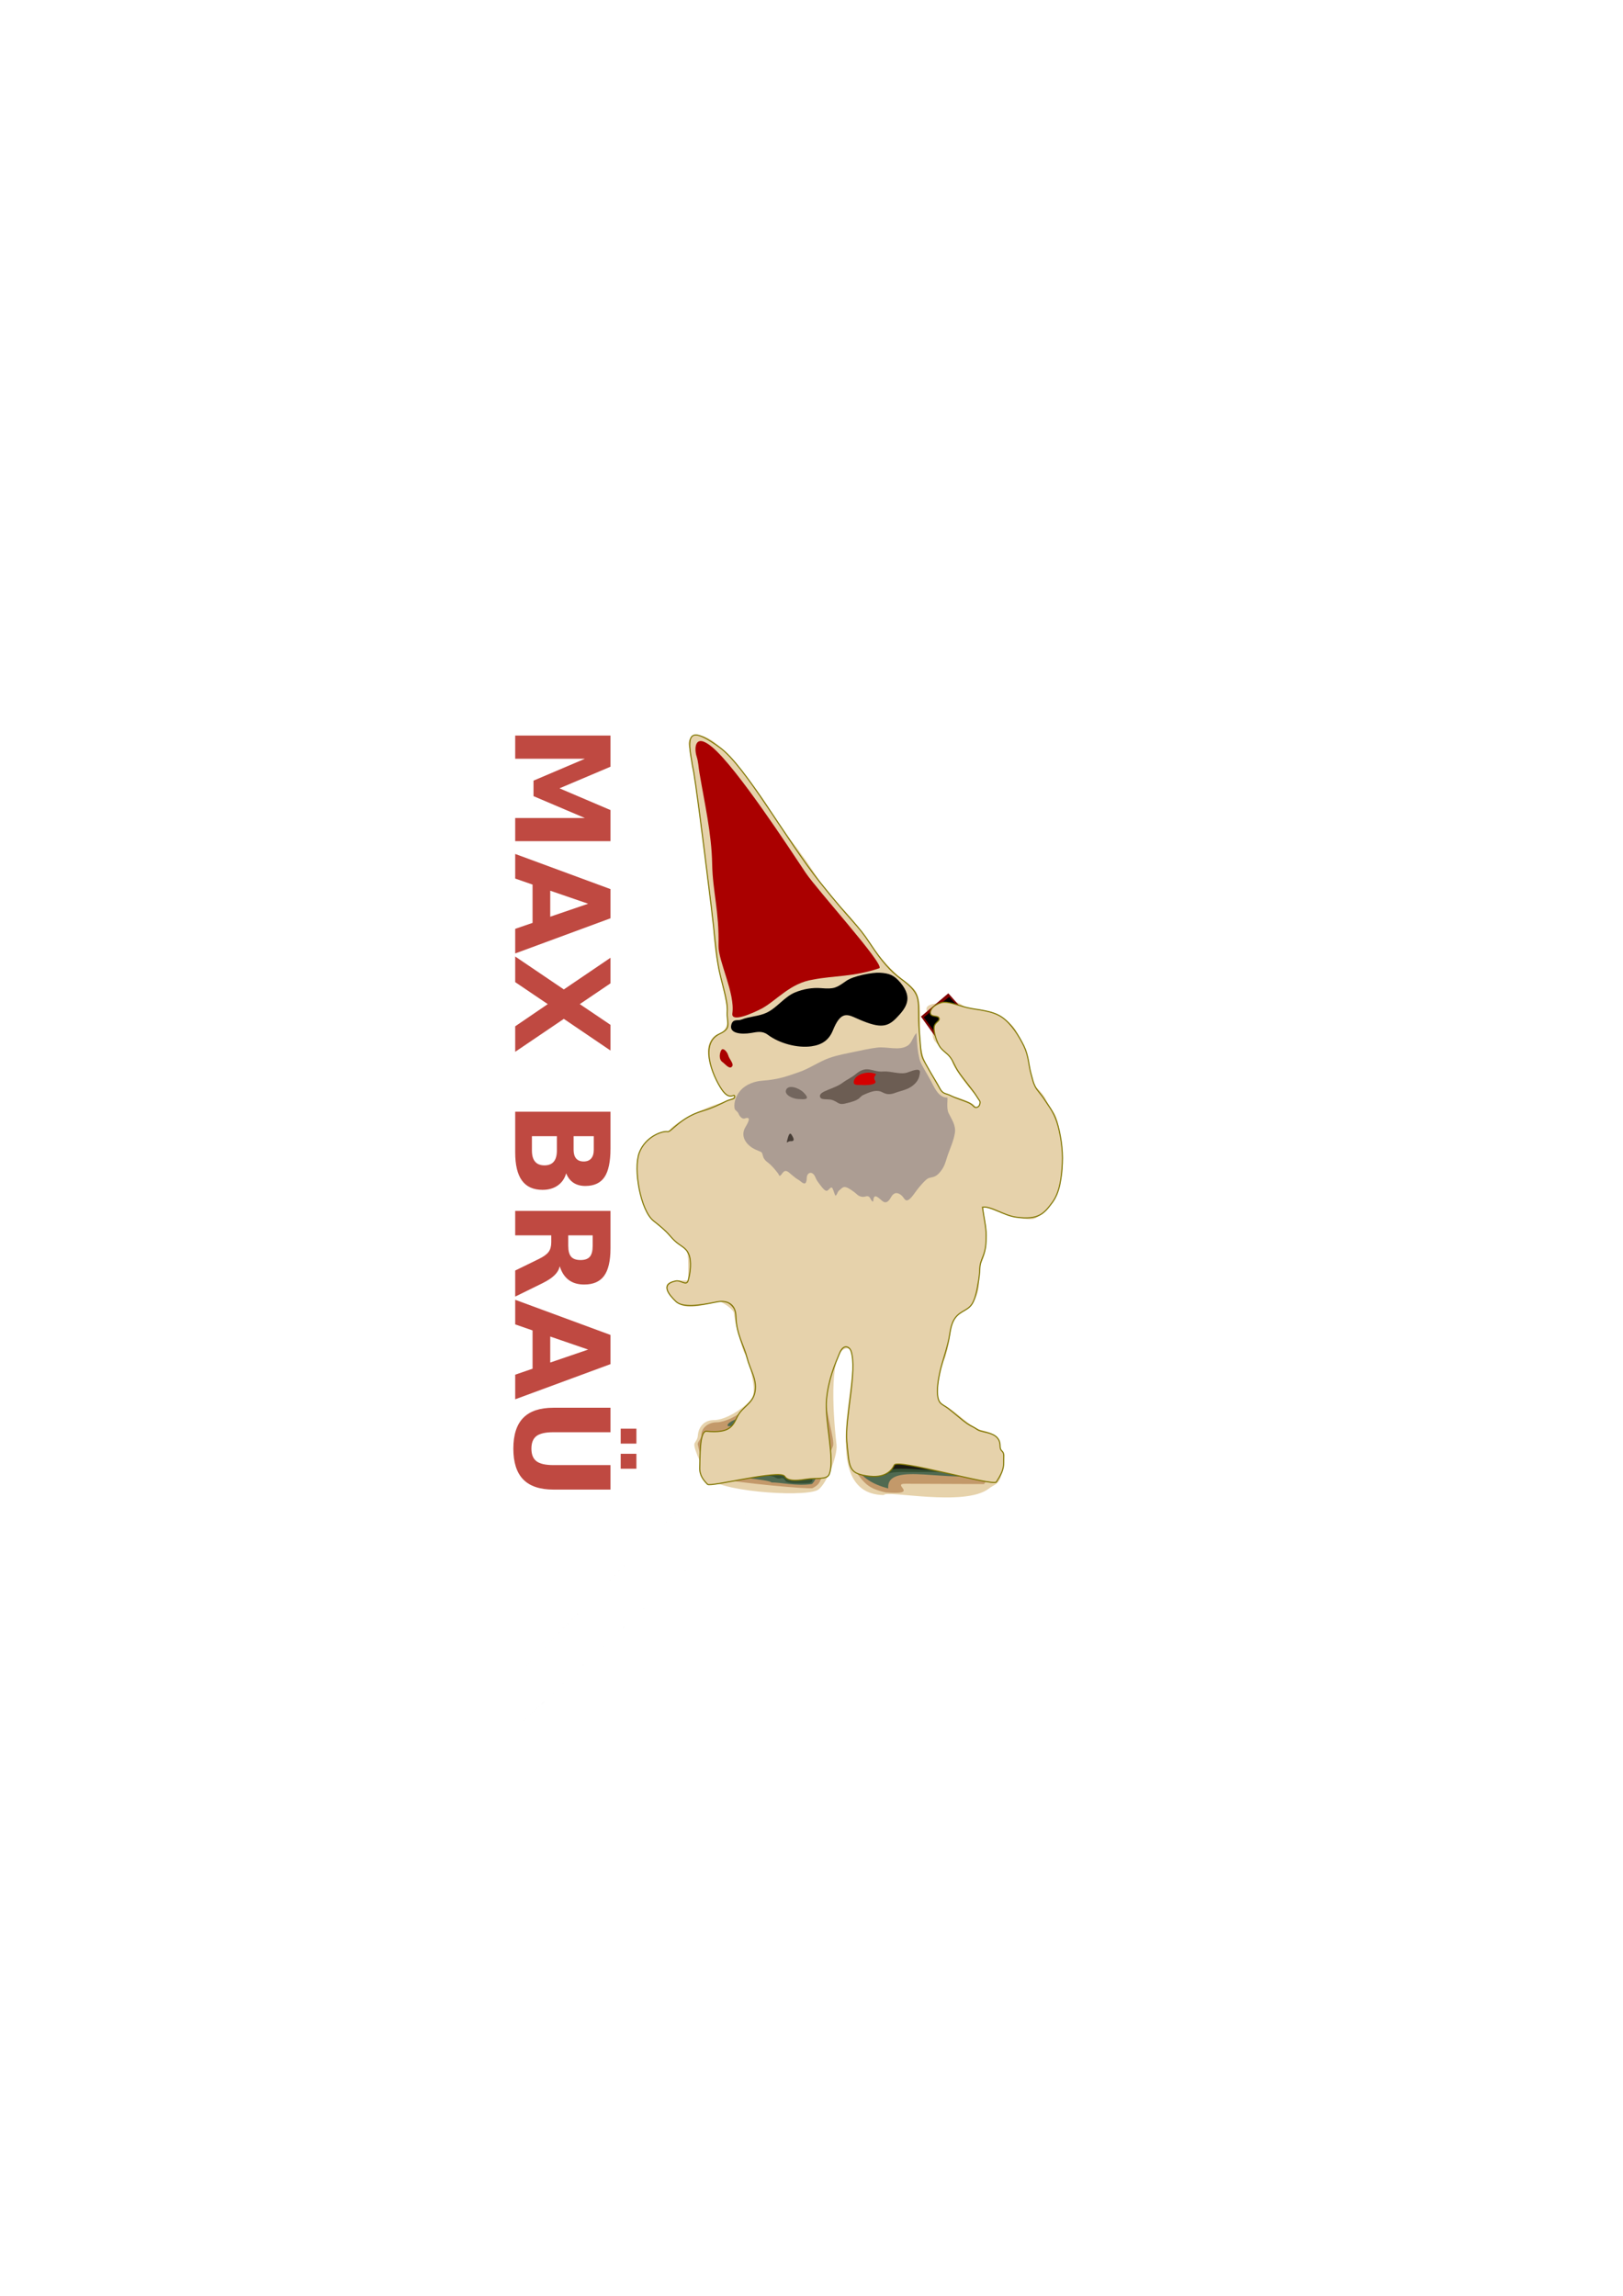 <?xml version="1.0" encoding="UTF-8" standalone="no"?>
<!-- Created with Inkscape (http://www.inkscape.org/) -->

<svg
   xmlns:dc="http://purl.org/dc/elements/1.1/"
   xmlns:cc="http://creativecommons.org/ns#"
   xmlns:rdf="http://www.w3.org/1999/02/22-rdf-syntax-ns#"
   xmlns:svg="http://www.w3.org/2000/svg"
   xmlns="http://www.w3.org/2000/svg"
   xmlns:sodipodi="http://sodipodi.sourceforge.net/DTD/sodipodi-0.dtd"
   xmlns:inkscape="http://www.inkscape.org/namespaces/inkscape"
   width="744.094"
   height="1052.362"
   id="svg2"
   version="1.1"
   inkscape:version="0.48.4 r9939"
   sodipodi:docname="telegnom.svg">
  <defs
     id="defs4">
    <inkscape:perspective
       sodipodi:type="inkscape:persp3d"
       inkscape:vp_x="0 : 526.18109 : 1"
       inkscape:vp_y="0 : 1000 : 0"
       inkscape:vp_z="744.09448 : 526.18109 : 1"
       inkscape:persp3d-origin="372.04724 : 350.78739 : 1"
       id="perspective3027" />
  </defs>
  <sodipodi:namedview
     id="base"
     pagecolor="#ffffff"
     bordercolor="#666666"
     borderopacity="1.0"
     inkscape:pageopacity="0.0"
     inkscape:pageshadow="2"
     inkscape:zoom="5.9051092"
     inkscape:cx="380.54774"
     inkscape:cy="511.89761"
     inkscape:document-units="px"
     inkscape:current-layer="layer5"
     showgrid="false"
     inkscape:window-width="1080"
     inkscape:window-height="1749"
     inkscape:window-x="-2"
     inkscape:window-y="32"
     inkscape:window-maximized="1"
     showguides="true"
     inkscape:guide-bbox="true" />
  <g
     inkscape:label="orig"
     inkscape:groupmode="layer"
     id="layer1"
     style="display:inline"
     sodipodi:insensitive="true">
    <g
       id="g3072"
       transform="translate(-2.011,-38.209)"
       inkscape:export-filename="/home/cprause/maxbrau/text3082.png"
       inkscape:export-xdpi="90"
       inkscape:export-ydpi="90">
      <path
         sodipodi:nodetypes="cssssssssscssssscsssssssssssssssssscsssssssssssssssssssssssssssssssscsssssssssssccccsscssssscssssccsssssssssssss"
         style="fill:#e6d2ab"
         d="m 390.333,656.307 c -8.031,0.507 -6.755,26.927 -4.799,44.148 0.593,5.225 -5.03,19.276 -8.971,20.918 -7.893,3.288 -46.789,0.241 -50.191,-6.19 -1.124,-2.125 -6.499,-12.648 -6.002,-15.141 0.151,-0.758 1.433,-1.868 1.554,-3.616 0.306,-4.423 3.165,-7.267 7.306,-7.267 4.022,0 9.902,-2.829 14.777,-7.11 2.931,-2.573 3.528,-3.773 3.528,-7.09 0,-4.248 -2.608,-14.508 -4.191,-16.487 -0.954,-1.193 -4.739,-15.513 -4.84,-18.313 -0.03,-0.825 -1.675,-2.535 -3.657,-3.8 -3.441,-2.197 -3.777,-2.231 -7.478,-0.75 -2.131,0.853 -5.936,1.55 -8.455,1.55 -3.875,0 -5.103,-0.523 -7.98,-3.4 -5.494,-5.494 -4.345,-8.6 3.182,-8.6 l 3.418,0 0,-6.809 c 0,-7.18 -1.128,-9.784 -4.492,-10.369 -1.096,-0.191 -2.595,-1.604 -3.331,-3.14 -0.736,-1.536 -2.374,-3.187 -3.64,-3.668 -2.986,-1.135 -5.663,-4.979 -9.006,-12.933 -5.291,-12.588 -3.151,-25.661 4.821,-29.444 1.898,-0.901 4.144,-1.638 4.991,-1.638 0.847,0 1.846,-0.495 2.22,-1.1 1.641,-2.655 13.378,-9.078 21.058,-11.524 7.913,-2.521 10.674,-4.376 6.513,-4.376 -3.757,0 -10.133,-12.665 -10.133,-20.126 0,-3.993 2.649,-7.874 5.375,-7.874 0.756,0 2.038,-1.369 2.848,-3.042 1.654,-3.415 0.913,-9.489 -3.23,-26.487 -1.465,-6.012 -2.285,-12.93 -2.483,-20.971 -0.163,-6.6 -0.789,-13.553 -1.391,-15.452 -0.602,-1.898 -1.79,-10.411 -2.64,-18.917 -1.781,-17.83 -4.882,-38.753 -6.639,-44.805 -0.975,-3.358 -0.956,-4.481 0.097,-5.75 1.866,-2.248 5.511,-1.951 9.878,0.806 5.254,3.316 19.742,20.461 25.71,30.423 2.737,4.568 7.769,11.855 11.183,16.193 3.414,4.338 8.541,11.625 11.394,16.194 2.853,4.569 7.609,10.557 10.57,13.307 2.961,2.75 6.833,7.323 8.606,10.163 5.479,8.778 14.956,19.688 20.872,24.026 4.985,3.656 5.768,4.711 6.66,8.977 0.556,2.659 0.769,8.048 0.474,11.977 -0.609,8.108 1.439,16.374 5.379,21.711 1.277,1.731 3.007,4.609 3.844,6.396 0.837,1.788 2.218,3.25 3.07,3.25 2.728,0 11.311,3.158 12.51,4.603 1.757,2.118 2.915,1.68 2.915,-1.103 0,-1.375 -0.354,-2.5 -0.786,-2.5 -1.709,0 -12.214,-14.083 -12.214,-16.374 0,-1.614 -1.455,-3.577 -4.5,-6.072 -4.175,-3.421 -4.5,-4.028 -4.5,-8.398 0,-2.686 -0.683,-5.686 -1.589,-6.979 -2.527,-3.607 -1.209,-4.818 6.051,-5.562 5.74,-0.588 7.023,-0.405 9.492,1.353 1.801,1.283 4.435,2.033 7.135,2.033 5.386,0 11.935,3.124 15.817,7.545 3.183,3.625 8.095,17.316 8.095,22.563 0,2.046 0.937,3.864 2.936,5.698 1.615,1.482 3.426,3.819 4.026,5.194 0.599,1.375 2.11,3.892 3.358,5.593 1.807,2.463 2.532,5.52 3.558,15 1.234,11.408 1.196,12.199 -0.912,18.905 -1.681,5.349 -3.235,8.033 -6.589,11.387 -4.329,4.329 -4.46,4.38 -9.644,3.771 -2.891,-0.34 -8.141,-1.748 -11.668,-3.131 -3.527,-1.382 -6.558,-2.367 -6.736,-2.189 -0.178,0.178 0.165,2.969 0.762,6.202 1.219,6.593 0.438,15.881 -1.602,19.068 -0.808,1.263 -1.277,4.469 -1.169,8 0.209,6.87 -2.062,10.942 -8.303,14.882 -3.637,2.296 -3.81,2.666 -4.979,10.661 -0.666,4.556 -1.787,9.423 -2.49,10.816 -1.833,3.631 -3.861,15.474 -3.074,17.954 0.367,1.156 1.926,2.753 3.465,3.549 1.539,0.796 5.166,3.468 8.06,5.938 2.894,2.47 6.665,4.783 8.381,5.14 5.118,1.065 7.619,3.168 7.619,6.408 0,2.091 0.844,3.51 3.002,5.046 -1.287,14.429 -3.275,12.4 -7.208,15.427 -11.176,8.516 -47.114,0.486 -48.125,2.928 -33.871,-0.315 -6.041,-67.345 -16.871,-67.208 z m 2.551,-99.68 c -0.793,-2.067 -1.349,-1.824 -1.349,0.591 0,1.132 0.43,1.793 0.956,1.468 0.526,-0.325 0.703,-1.252 0.393,-2.059 z m -11.708,-4.976 c 0.795,-2.073 -2.403,-6.685 -4.372,-6.303 -2.459,0.477 -2.534,2.205 -0.224,5.142 2.373,3.016 3.75,3.364 4.596,1.161 z m 28.783,-0.409 c 1.376,-1.52 1.507,-2.343 0.632,-3.977 -1.823,-3.407 -4.27,-4.162 -6.814,-2.101 -2.523,2.043 -2.943,3.995 -0.859,3.995 0.761,0 1.619,0.9 1.906,2 0.661,2.527 2.89,2.564 5.135,0.083 z m 13.154,-0.211 c 0.977,-1.58 -2.632,-2.17 -5.393,-0.882 -2.499,1.166 -2.548,1.304 -0.702,1.977 2.213,0.807 5.258,0.26 6.095,-1.095 z m 6.421,-4.872 c 0,-3.905 -0.083,-4 -3.5,-4 -3.856,0 -3.995,0.28 -2.402,4.851 0.82,2.354 1.705,3.149 3.5,3.149 2.136,0 2.402,-0.443 2.402,-4 z m -43,-19.5 c 0,-1.683 -0.183,-1.751 -2.418,-0.893 -2.234,0.857 -1.966,2.393 0.418,2.393 1.111,0 2,-0.667 2,-1.5 z"
         id="path3064"
         inkscape:connector-curvature="0" />
      <path
         sodipodi:nodetypes="sssssssscssscsssssssssssssssssssssssssssssscsssccsssssssssscscsssssssssscssssssssssssssssssssssscscssssssssssssssssssscsssssssssssssscssssssssssssscssssssssccsssssssscsssssscssscsssscsssssssccscc"
         style="fill:#c3996a"
         d="m 383.873,701.18 c -6.574,15.18 -4.256,16.562 -9.304,19.145 -1.277,0.654 -34.45,-2.386 -43.742,-4.458 -1.361,-0.304 -6.81,-5.165 -8.916,-15.498 -0.228,-1.117 1.623,-2.596 1.623,-4.193 0,-3.44 3.11,-6.017 7.262,-6.017 1.55,0 4.539,-0.878 6.644,-1.952 9.976,-5.089 13.396,-11.278 10.628,-19.227 -0.828,-2.376 -1.511,-5.083 -1.519,-6.014 -0.008,-0.931 -0.85,-3.181 -1.87,-5 -1.584,-2.823 -2.894,-7.66 -4.703,-17.367 -0.211,-1.133 -2.199,-3.518 -4.418,-5.302 l -4.034,-3.242 -5.933,2.163 c -5.849,2.133 -5.986,2.137 -9.69,0.302 -4.901,-2.429 -5.253,-3.973 -1.083,-4.755 5.863,-1.1 6.782,-2.4 5.582,-7.9 -1.397,-6.405 -0.737,-8.061 2.606,-6.538 1.396,0.636 2.792,0.902 3.103,0.591 0.311,-0.311 0.646,-3.421 0.746,-6.912 0.177,-6.214 0.128,-6.342 -2.319,-6.089 -1.375,0.142 -3.208,1.106 -4.073,2.142 -2.239,2.681 -8.033,2.273 -9.5,-0.67 -0.606,-1.216 -2.638,-3.227 -4.515,-4.47 -4.783,-3.167 -10.009,-14.09 -10.668,-22.297 -0.811,-10.104 3.527,-18.464 9.582,-18.464 1.044,0 3.605,-1.357 5.692,-3.015 6.111,-4.857 9.874,-6.897 17.499,-9.491 6.864,-2.335 7.28,-2.366 9.554,-0.717 1.308,0.948 2.657,2.552 2.999,3.565 0.408,1.21 1.274,1.671 2.525,1.344 2.321,-0.607 2.39,0.289 0.308,3.984 -2.221,3.941 -0.565,7.948 4.089,9.893 1.929,0.806 3.506,2.034 3.506,2.729 0,0.695 1.238,2.395 2.75,3.778 1.512,1.383 3.312,3.395 4,4.473 1.137,1.781 1.356,1.811 2.418,0.331 1.045,-1.456 1.677,-1.262 6,1.844 4.301,3.09 4.832,3.255 4.832,1.5 0,-1.084 0.631,-2.495 1.402,-3.135 1.134,-0.941 2.023,-0.205 4.655,3.857 2.928,4.518 3.381,4.847 4.529,3.291 1.175,-1.592 1.349,-1.534 2.196,0.734 l 0.92,2.463 1.184,-2.213 c 1.568,-2.93 4.617,-2.801 7.745,0.327 1.644,1.644 3.189,2.334 4.38,1.956 1.169,-0.371 2.221,0.07 2.884,1.21 0.978,1.681 1.046,1.684 1.074,0.044 0.037,-2.144 0.716,-2.207 2.673,-0.25 2.066,2.066 4.085,1.878 5.357,-0.5 1.312,-2.452 3.72,-2.564 6.232,-0.29 1.568,1.419 2.035,1.475 2.743,0.33 0.469,-0.759 2.551,-3.333 4.625,-5.719 2.663,-3.063 4.299,-4.171 5.564,-3.769 2.367,0.751 5.425,-4.255 6.879,-11.259 0.6,-2.892 1.511,-5.517 2.024,-5.834 1.433,-0.886 1.107,-6.264 -0.532,-8.765 -0.806,-1.23 -1.593,-3.802 -1.75,-5.715 -0.281,-3.435 -0.237,-3.477 3.557,-3.356 2.519,0.08 5.32,1.164 8.136,3.149 l 4.294,3.027 0.575,-3.543 c 0.531,-3.27 0.077,-4.1 -5.886,-10.762 -6.873,-7.679 -7.653,-9.731 -4.461,-11.725 2.37,-1.48 2.685,-3.245 0.424,-2.377 -2.126,0.816 -9.846,-3.826 -11.16,-6.711 -0.581,-1.275 -0.825,-3.523 -0.544,-4.997 0.305,-1.594 -0.159,-3.704 -1.146,-5.209 -0.912,-1.392 -1.424,-2.909 -1.138,-3.372 1.223,-1.978 8.751,0.848 15.413,5.787 4.341,3.218 8.963,5.695 12.191,6.532 5.944,1.542 6.923,2.634 6.944,7.747 0.008,2.017 0.899,5.729 1.98,8.25 1.56,3.639 2.462,4.583 4.383,4.583 1.573,0 2.601,0.695 2.939,1.988 0.286,1.093 1.71,2.441 3.165,2.994 1.455,0.553 3.318,2.471 4.14,4.262 0.822,1.791 2.559,4.724 3.859,6.517 1.917,2.645 2.5,5.076 3.084,12.868 0.396,5.284 0.471,12.019 0.167,14.967 -0.692,6.701 -4.679,14.171 -9.225,17.283 -4.124,2.823 -8.105,2.508 -17.73,-1.403 -8.714,-3.541 -9.121,-3.429 -8.244,2.275 1.144,7.445 0.595,18.451 -1.045,20.955 -0.901,1.375 -1.458,4.719 -1.458,8.757 0,6.088 -0.243,6.802 -3.578,10.492 -1.968,2.178 -4.433,4.232 -5.478,4.563 -2.014,0.639 -3.337,4.46 -4.495,12.982 -0.374,2.75 -1.246,6.35 -1.939,8 -2.146,5.112 -3.511,11.055 -3.511,15.29 0,3.249 0.548,4.478 2.75,6.165 1.512,1.159 5.845,4.568 9.627,7.576 3.782,3.008 7.75,5.469 8.816,5.469 3.297,0 5.807,1.94 5.807,4.489 0,1.526 3.215,3.469 1.849,7.07 -1.429,3.766 -3.31,7.723 -6.209,11.762 l -35.92,-0.153 c -7.179,-0.031 7.21,5.226 -9.147,3.993 -9.723,-2.146 -10.069,-5.266 -16.041,-12.271 -3.622,-4.248 1.582,-26.977 2.036,-45.056 0.204,-8.131 -1.67,-11.375 -3.729,-11.325 -2.676,0.066 -8.984,11.423 -9.671,24.372 -0.395,7.443 4.304,20.524 3.171,23.141 z M 362.689,560.607 c 0.19,-0.98 0.951,-1.984 1.691,-2.23 0.861,-0.287 1.221,0.194 1,1.334 -0.19,0.98 -0.951,1.984 -1.691,2.23 -0.861,0.287 -1.221,-0.194 -1,-1.334 z m 23.607,-17.011 c -0.406,-0.412 -2.394,-1.018 -4.418,-1.347 -4.944,-0.804 -5.185,-2.392 -0.608,-4.008 2.071,-0.731 4.44,-1.895 5.265,-2.586 0.825,-0.691 3.053,-2.044 4.951,-3.007 1.898,-0.963 4.107,-2.406 4.908,-3.207 0.955,-0.955 2.35,-1.225 4.049,-0.786 5.481,1.419 18.102,1.738 19.598,0.497 2.156,-1.789 4.794,-0.516 3.589,1.732 -0.522,0.975 -1.155,2.448 -1.407,3.273 -0.251,0.825 -3.249,2.596 -6.661,3.936 -5.043,1.98 -6.559,2.214 -8.102,1.25 -3.23,-2.017 -7.627,-1.421 -10.232,1.389 -2.384,2.571 -9.406,4.41 -10.933,2.863 z m -21.511,-2.684 c -3.829,-1.228 -4.258,-3.462 -0.829,-4.323 1.655,-0.415 3.382,0.103 5.461,1.64 4.815,3.56 2.423,4.946 -4.631,2.683 z m -32.733,-9.142 c -3.063,-4.016 -4.519,-12.698 -2.532,-15.093 0.73,-0.879 2.89,-1.518 5.137,-1.518 4.178,0 4.775,-0.623 2.319,-2.419 -1.258,-0.92 -1.351,-1.686 -0.483,-3.971 1.135,-2.985 0.412,-8.06 -3.895,-27.349 -1.343,-6.012 -2.067,-12.823 -2.074,-19.5 -0.006,-5.988 -0.605,-12.217 -1.437,-14.959 -0.784,-2.584 -1.928,-10.234 -2.542,-17 -1.547,-17.048 -4.856,-40.332 -6.567,-46.208 -1.5,-5.153 -0.778,-7.594 2.249,-7.594 2.293,0 10.024,5.738 13.048,9.684 1.518,1.981 4.941,6.066 7.608,9.078 2.667,3.012 5.367,6.668 6,8.123 1.87,4.297 12.62,20.173 17.71,26.156 5.343,6.28 11.999,16.269 13.904,20.869 0.704,1.7 1.885,3.091 2.624,3.091 2.166,0 8.368,5.99 10.472,10.115 2.353,4.613 2.371,4.885 0.325,4.885 -1.623,0 -1.602,2.224 0.059,6.155 0.537,1.272 -0.009,1.811 -2.36,2.327 -4.176,0.917 -4.826,2.441 -1.976,4.633 2.576,1.981 7.475,2.436 9.876,0.917 1.243,-0.786 1.043,-1.396 -1.241,-3.78 -2.588,-2.702 -2.637,-2.929 -0.982,-4.588 1.656,-1.661 2.083,-1.389 8.741,5.545 3.85,4.01 8.672,8.535 10.716,10.056 4.592,3.418 6.203,8.537 5.203,16.539 -0.999,7.995 -2.821,11.849 -5.879,12.433 -1.395,0.267 -5.868,0.293 -9.939,0.059 -4.612,-0.266 -7.65,-0.025 -8.06,0.639 -0.362,0.586 -2.753,1.065 -5.312,1.065 -3.375,0 -6.863,1.075 -12.691,3.911 -14.869,7.235 -18.023,8.51 -21.537,8.712 -1.925,0.11 -4.796,0.529 -6.381,0.931 -3.749,0.95 -3.193,-1.296 0.881,-3.553 1.574,-0.872 3.034,-2.103 3.245,-2.735 0.499,-1.497 -4.697,-4.035 -7.139,-3.488 -1.697,0.38 -1.826,-0.003 -1.238,-3.677 l 0.656,-4.101 -3.493,0 c -2.905,0 -3.6,0.427 -4.129,2.537 -0.35,1.395 -0.374,3.848 -0.054,5.451 0.732,3.66 -0.986,8.748 -3.387,10.034 -2.558,1.369 -2.563,1.366 -5.444,-2.41 z m 67.9,-18.525 2.771,-2.892 -4.432,-2.597 c -5.745,-3.367 -9.507,-3.437 -10.322,-0.192 -0.332,1.323 -1.691,3.426 -3.019,4.674 -1.328,1.248 -2.411,2.528 -2.406,2.845 0.005,0.317 3.301,0.683 7.323,0.815 6.904,0.226 7.468,0.077 10.084,-2.653 z m 17.088,-5.08 c -2.102,-2.322 -3.506,-2.586 -3.506,-0.659 0,1.291 4.06,3.8 4.911,3.035 0.226,-0.203 -0.406,-1.272 -1.405,-2.376 z m -46.311,-19.974 c 3.865,0.318 4.552,0.045 5.092,-2.02 0.722,-2.76 -2.945,-7.203 -5.625,-6.816 -2.228,0.322 -6.616,6.976 -6.645,10.077 -0.015,1.651 0.152,1.663 2.428,0.171 1.345,-0.881 3.482,-1.517 4.75,-1.412 z m 76.834,17.007 c -0.809,-0.512 -1.166,-1.235 -0.793,-1.608 0.915,-0.915 3.764,0.249 3.764,1.538 0,1.27 -1.035,1.295 -2.971,0.07 z"
         id="path3062"
         inkscape:connector-curvature="0" />
      <path
         sodipodi:nodetypes="cssssssscsssssscscsssssssssssscssssssssssssssscsssssssssssscccccsssccscsssssscsssssssssssssssssssscsssssscsssssssssscsssccsscssssscssssssssssssssssssssssssss"
         style="fill:#bf4941"
         d="m 342.154,647.222 c -2.156,-8.766 -2.399,-9.199 -7.673,-13.681 -2.995,-2.545 -5.596,-5.022 -5.779,-5.504 -0.183,-0.482 0.348,-2.789 1.18,-5.127 0.832,-2.338 1.752,-7.283 2.044,-10.99 0.471,-5.973 0.277,-7.035 -1.709,-9.344 -2.042,-2.374 -2.665,-2.542 -7.032,-1.887 -2.795,0.419 -6.009,1.743 -7.714,3.177 l -2.922,2.459 -0.927,-2.437 c -0.51,-1.34 -2.561,-3.401 -4.558,-4.579 -7.234,-4.268 -12.327,-20.659 -9.526,-30.662 1.307,-4.667 4.893,-8.488 7.967,-8.488 0.936,0 3.791,-1.628 6.345,-3.618 2.554,-1.99 8.816,-5.316 13.914,-7.392 l 9.27,-3.774 2.245,2.642 c 1.235,1.453 2.247,3.435 2.25,4.405 0.003,0.97 0.428,2.545 0.945,3.5 0.517,0.955 1.195,2.952 1.507,4.438 0.593,2.825 8.305,10.766 11.687,12.034 1.078,0.404 2.451,2.141 3.049,3.859 0.989,2.837 1.394,3.074 4.415,2.584 2.505,-0.406 4.237,0.078 7.012,1.961 3.659,2.483 4.492,2.327 5.683,-1.066 0.549,-1.565 2.639,0.373 4.648,4.312 3.284,6.438 4.616,6.937 8.493,3.179 2.793,-2.707 3.684,-3.071 5.341,-2.184 1.094,0.586 2.273,1.803 2.619,2.706 0.416,1.085 1.341,1.455 2.728,1.093 1.525,-0.399 2.241,-0.005 2.619,1.443 0.365,1.398 1.004,1.777 2.139,1.271 0.89,-0.396 3.306,-0.636 5.369,-0.532 2.776,0.139 3.75,-0.208 3.75,-1.336 0,-1.814 1.969,-1.951 5.424,-0.377 2.193,0.999 2.782,0.838 4.567,-1.25 1.127,-1.318 2.727,-3.635 3.555,-5.147 0.963,-1.759 2.329,-2.75 3.792,-2.75 3.088,0 6.324,-4.604 8.142,-11.583 0.81,-3.11 1.872,-6.164 2.359,-6.786 2.146,-2.74 2.229,-6.73 0.194,-9.318 -2.458,-3.125 -2.79,-9.314 -0.5,-9.314 2.607,0 7.833,2.608 10.787,5.384 2.871,2.698 5.05,2.742 4.029,0.082 -1.045,-2.722 0.576,-6.194 3.389,-7.258 1.52,-0.575 6.721,-1.311 11.56,-1.636 l 8.797,-0.591 1.496,3.259 c 0.823,1.793 2.548,4.709 3.833,6.48 1.635,2.253 2.538,5.257 3.007,10 0.369,3.729 0.888,9.03 1.153,11.78 0.66,6.835 -2.507,15.812 -7.314,20.736 -4.613,4.724 -7.606,4.84 -19.22,0.745 -5.029,-1.773 -8.816,-2.614 -9.354,-2.077 -0.537,0.537 -0.495,2.865 0.106,5.75 1.164,5.592 0.202,18.432 -1.537,20.528 -0.67,0.808 -1.108,4.048 -1.012,7.5 0.145,5.241 -0.212,6.577 -2.594,9.699 -1.519,1.992 -4.072,4.299 -5.674,5.127 -3.136,1.622 -4.274,4.611 -5.518,14.492 -42.172,-15.195 -65.865,-2.504 -92.848,-5.937 z m 47.661,4.134 c -259.877,267.337 -129.938,133.669 0,0 z m 5.72,-116.232 c -1.298,-0.869 -1.239,-1.203 0.441,-2.485 2.424,-1.85 3.659,-1.861 6.118,-0.056 1.872,1.375 1.841,1.463 -0.874,2.5 -3.424,1.307 -3.788,1.31 -5.685,0.04 z m 57,-8.036 c 0,-1.249 2.873,-3.842 4.32,-3.898 0.451,-0.018 0.676,0.981 0.5,2.218 -0.338,2.381 -4.82,3.943 -4.82,1.68 z m -119.587,-2.422 c -1.753,-2.676 -1.314,-5.508 0.855,-5.508 1.122,0 3.732,5.12 3.732,7.321 0,1.671 -3.109,0.442 -4.587,-1.813 z m 22.254,-2.174 c -0.367,-0.367 -0.667,-1.264 -0.667,-1.993 0,-0.73 -0.784,-3.136 -1.742,-5.347 -1.261,-2.911 -2.158,-3.837 -3.25,-3.354 -3.042,1.345 -7.838,1.523 -9.989,0.372 -1.804,-0.966 -2.1,-1.762 -1.615,-4.349 0.598,-3.186 -0.535,-10.335 -4.343,-27.4 -1.293,-5.797 -2.061,-12.799 -2.061,-18.794 0,-5.255 -0.669,-12.348 -1.487,-15.761 -0.818,-3.413 -2.402,-14.531 -3.521,-24.706 -2.25,-20.469 -4.254,-33.834 -5.804,-38.698 -0.789,-2.476 -0.704,-3.459 0.377,-4.356 1.93,-1.602 9.461,2.883 13.144,7.827 1.527,2.05 4.954,6.383 7.616,9.628 2.662,3.245 5.273,7.043 5.804,8.439 0.531,1.396 2.998,5.388 5.484,8.871 2.485,3.483 5.45,8.46 6.588,11.061 1.232,2.815 4.646,7.21 8.434,10.856 6.374,6.135 7.674,8.373 4.865,8.373 -3.235,0 -1.142,3.506 7.046,11.806 6.291,6.377 8.765,8.309 9.375,7.322 0.675,-1.092 0.977,-1.1 1.631,-0.043 0.46,0.744 0.333,1.454 -0.297,1.664 -0.71,0.237 -0.904,2.253 -0.548,5.701 0.49,4.747 0.326,5.406 -1.488,5.981 -6.061,1.924 -4.998,7.924 1.602,9.039 4.685,0.791 12.179,-0.984 12.179,-2.886 0,-0.736 -0.675,-1.899 -1.5,-2.584 -0.825,-0.685 -1.491,-1.977 -1.479,-2.872 0.013,-1.017 2.059,0.512 5.45,4.071 2.986,3.134 6.794,6.404 8.462,7.267 3.49,1.805 6.076,6.183 6.045,10.235 -0.016,2.113 -0.997,3.49 -4,5.615 -2.188,1.548 -3.979,3.472 -3.979,4.275 0,0.803 -1.095,1.876 -2.432,2.385 -1.93,0.734 -3.53,0.319 -7.75,-2.008 -8.611,-4.75 -11.591,-5.481 -13.88,-3.409 -1.066,0.964 -1.937,2.412 -1.937,3.216 0,0.805 -1.35,3.001 -3,4.88 -1.65,1.879 -3.001,4.414 -3.002,5.632 -10e-4,2.127 -0.369,2.215 -9.25,2.215 -5.087,0 -9.811,-0.364 -10.498,-0.809 -0.857,-0.555 -1.25,-0.162 -1.25,1.25 0,1.975 -1.94,2.786 -3.333,1.392 z m 10.596,-29.574 c 1.995,-1.381 4.357,-1.886 8.5,-1.814 3.156,0.054 7.033,0.103 8.617,0.107 3.158,0.009 7.62,-2.454 7.62,-4.206 0,-0.742 -1.237,-0.869 -3.75,-0.383 -10.026,1.938 -9.25,2.04 -9.25,-1.213 0,-3.633 -4.264,-8.25 -7.62,-8.25 -1.822,0 -2.933,1.157 -4.971,5.179 -3.316,6.544 -5.424,12.473 -4.694,13.204 0.617,0.617 1.409,0.242 5.547,-2.623 z m 35.237,-1.759 c 0.34,-0.55 0.141,-1 -0.441,-1 -0.582,0 -1.059,0.45 -1.059,1 0,0.55 0.198,1 0.441,1 0.243,0 0.719,-0.45 1.059,-1 z m -37.5,-19.559 c 0,-0.793 -0.675,-1.441 -1.5,-1.441 -1.506,0 -2.056,2.111 -0.861,3.306 0.933,0.933 2.361,-0.195 2.361,-1.865 z m -1.934,-11.476 c 3.221,-1.724 2.495,-5.826 -1.316,-7.428 -2.273,-0.956 -3.626,-1.055 -4.5,-0.329 -1.31,1.087 -1.732,6.977 -0.583,8.126 0.992,0.992 4.203,0.807 6.399,-0.369 z m -5.551,-16.011 c 0.609,-1.919 -0.267,-4.187 -4.813,-12.454 -2.956,-5.376 -9.702,-21.708 -9.702,-23.489 0,-0.955 -1.238,-3.33 -2.75,-5.278 -1.512,-1.948 -3.517,-4.935 -4.453,-6.638 -1.809,-3.288 -3.797,-4.108 -3.797,-1.567 0,1.71 4.801,11.366 7.941,15.971 1.125,1.65 2.052,4.35 2.06,6 0.02,4.305 3.39,14.785 6.411,19.94 1.423,2.429 2.588,5.034 2.588,5.788 0,3.694 5.433,5.134 6.514,1.726 z"
         id="path3060"
         inkscape:connector-curvature="0" />
      <path
         sodipodi:nodetypes="csssssssssssssssssssscsssssscscsssssssssssscssssssssssssssscssssssssssssssssssscssscsssscsssssscccsscssssssssssssssssssssss"
         style="fill:#506a51"
         d="m 355.61,717.74 c 0.273,-1.27 -23.904,-3.045 -27.148,-4.5 -3.438,-1.542 -4.627,-13.535 -4.325,-14.7 0.484,-1.869 1.1,-2.064 5.224,-1.652 2.571,0.257 7.515,1.098 10.987,1.869 8.955,1.988 12.188,1.859 12.188,-0.49 0,-1.273 -1.307,-2.415 -4,-3.492 -2.369,-0.948 -4,-2.263 -4,-3.225 0,-1.639 -1.069,-1.616 -6.75,0.144 -3.376,1.046 -2.738,-1.091 0.758,-2.539 1.654,-0.685 4.772,-2.958 6.928,-5.05 5.182,-5.029 6.237,-10.727 3.119,-16.839 -1.172,-2.297 -1.869,-4.597 -1.551,-5.113 0.319,-0.516 -0.149,-2.049 -1.039,-3.408 -0.89,-1.359 -2.613,-6.512 -3.828,-11.453 -2.011,-8.178 -2.6,-9.329 -6.569,-12.851 -3.712,-3.294 -4.203,-4.161 -3.307,-5.836 0.725,-1.355 0.739,-3.675 0.045,-7.457 -0.554,-3.019 -0.752,-7.679 -0.441,-10.354 0.7,-6.012 -1.327,-10.647 -4.642,-10.612 -4.455,0.048 -9.973,1.861 -12.29,4.038 l -2.373,2.229 -0.95,-2.499 c -0.523,-1.375 -2.584,-3.463 -4.581,-4.642 -7.234,-4.268 -12.327,-20.659 -9.526,-30.662 1.307,-4.667 4.893,-8.488 7.967,-8.488 0.936,0 3.791,-1.628 6.345,-3.618 2.554,-1.99 8.816,-5.316 13.914,-7.392 l 9.27,-3.774 2.245,2.642 c 1.235,1.453 2.247,3.435 2.25,4.405 0.003,0.97 0.428,2.545 0.945,3.5 0.517,0.955 1.195,2.952 1.507,4.438 0.593,2.825 8.305,10.766 11.687,12.034 1.078,0.404 2.451,2.141 3.049,3.859 0.989,2.837 1.394,3.074 4.415,2.584 2.505,-0.406 4.237,0.078 7.012,1.961 3.659,2.483 4.492,2.327 5.683,-1.066 0.549,-1.565 2.639,0.373 4.648,4.312 3.284,6.438 4.616,6.937 8.493,3.179 2.793,-2.707 3.684,-3.071 5.341,-2.184 1.094,0.586 2.273,1.803 2.619,2.706 0.416,1.085 1.341,1.455 2.728,1.093 1.525,-0.399 2.241,-0.005 2.619,1.443 0.365,1.398 1.004,1.777 2.139,1.271 0.89,-0.396 3.306,-0.636 5.369,-0.532 2.776,0.139 3.75,-0.208 3.75,-1.336 0,-1.814 1.969,-1.951 5.424,-0.377 2.193,0.999 2.782,0.838 4.567,-1.25 1.127,-1.318 2.727,-3.635 3.555,-5.147 0.963,-1.759 2.329,-2.75 3.792,-2.75 3.088,0 6.324,-4.604 8.142,-11.583 0.81,-3.11 1.872,-6.164 2.359,-6.786 2.146,-2.74 2.229,-6.73 0.194,-9.318 -2.458,-3.125 -2.79,-9.314 -0.5,-9.314 2.607,0 7.833,2.608 10.787,5.384 2.871,2.698 5.05,2.742 4.029,0.082 -1.045,-2.722 0.576,-6.194 3.389,-7.258 1.52,-0.575 6.721,-1.311 11.56,-1.636 l 8.797,-0.591 1.496,3.259 c 0.823,1.793 2.548,4.709 3.833,6.48 1.635,2.253 2.538,5.257 3.007,10 0.369,3.729 0.888,9.03 1.153,11.78 0.66,6.835 -2.507,15.812 -7.314,20.736 -4.613,4.724 -7.606,4.84 -19.22,0.745 -5.029,-1.773 -8.816,-2.614 -9.354,-2.077 -0.537,0.537 -0.495,2.865 0.106,5.75 1.164,5.592 0.202,18.432 -1.537,20.528 -0.67,0.808 -1.108,4.048 -1.012,7.5 0.145,5.241 -0.212,6.577 -2.594,9.699 -1.519,1.992 -4.072,4.299 -5.674,5.127 -3.136,1.622 -4.274,4.611 -5.518,14.492 -0.381,3.025 -1.26,6.625 -1.954,8 -2.913,5.771 -4.629,12.865 -3.966,16.399 0.558,2.974 0.383,3.601 -1.005,3.601 -1.169,0 -1.584,0.682 -1.361,2.24 0.367,2.575 3.82,3.781 3.82,1.334 0,-2.076 1.267,-1.987 4.072,0.284 l 2.294,1.857 -2.683,1.758 c -1.476,0.967 -2.683,2.204 -2.683,2.748 0,0.545 -1.163,2.373 -2.585,4.063 l -2.585,3.072 2.835,1.572 c 2.204,1.222 5.491,1.527 14.761,1.367 11.128,-0.192 11.732,0.333 14.059,2 1.529,1.095 -2.178,9.386 -3.878,9.99 -15.064,5.351 -45.983,-5.951 -44.894,7.046 -29.917,-7.782 -10.959,-35.066 -14.099,-62.026 -0.675,-5.798 -1.962,-5.554 -5.254,-6.832 -1.993,-0.774 -4.534,3.658 -5.713,8.767 -1.155,5.001 -7.346,14.79 -5.065,22.016 4.924,15.6 2.338,22.198 -0.105,27.332 -1.095,2.302 -3.826,8.557 -4.885,8.725 -6.88,1.088 -14.168,-0.825 -18.518,-0.73 z m 36.556,-30.573 c -261.444,243.463 -130.722,121.732 0,0 z m -36.432,-6.209 c -0.642,-0.642 -1.499,-0.835 -1.904,-0.429 -0.406,0.406 -0.089,1.139 0.704,1.629 1.868,1.154 2.711,0.311 1.2,-1.2 z m 1.91,-166.452 c -6.029,-3.417 -6.646,-3.562 -10.937,-2.58 -5.016,1.148 -9.173,0.169 -9.173,-2.161 0,-3.446 1.255,-4.607 4.985,-4.607 3.614,0 10.969,-2.423 12.015,-3.959 0.275,-0.404 3.425,-2.758 7,-5.231 6.875,-4.757 12.462,-6.346 16.68,-4.742 3.442,1.308 8.914,-0.305 12.416,-3.66 2.313,-2.216 3.953,-2.75 9.704,-3.162 6.241,-0.447 7.384,-0.223 11.649,2.276 8.066,4.727 8.437,8.918 1.49,16.811 -4.958,5.632 -7.865,5.986 -17.137,2.083 -7.21,-3.034 -10.211,-2.379 -11.275,2.464 -0.363,1.655 -2.432,4.608 -4.596,6.564 -3.631,3.28 -4.419,3.554 -10.183,3.54 -5.32,-0.013 -7.195,-0.553 -12.637,-3.637 z m 43.89,-23.348 c 0,-0.55 -0.45,-1 -1,-1 -0.55,0 -1,0.45 -1,1 0,0.55 0.45,1 1,1 0.55,0 1,-0.45 1,-1 z"
         id="path3058"
         inkscape:connector-curvature="0" />
      <path
         sodipodi:nodetypes="ccsssssssssscssssssssssssssscsscssssscsssssssssssscsscssssssssssssssssssssssssssccscsssssssssscssssssssssssssssssssssssssssssssscsssssscsscssscssssssscsscsssssssssccsssssssssssssssssscscsscssssscssscsssscssssscssssccssssssssscsssssssssssssssssssssssscsssssccsssssssssssssscssssscssssssssssssccssssssscsssssccsccssssssssssssssscscccccscccssssssscssssssccssssscssscssssssssscssccssssssscssssssssssssssssssssscscccssssssssscscssscssssssssssssssssssssssssssssssscssssssssscsscsccssssssssssssssssssssssssssssssssssssssssssssssssscsssscsscssscssscss"
         style="fill:#354f32"
         d="m 361.921,716.722 c -0.303,-0.79 -1.195,-1.19 -1.981,-0.888 -0.786,0.302 -2.012,0.066 -2.723,-0.524 -0.711,-0.59 -6.772,-1.382 -13.47,-1.761 -6.697,-0.379 -13.152,-1.184 -14.343,-1.789 -2.831,-1.439 -5.148,-9.837 -3.382,-12.253 1.059,-1.449 2.352,-1.5 12.099,-0.482 14.269,1.49 14.413,1.483 14.413,-0.757 0,-1.273 -1.307,-2.415 -4,-3.492 -4.308,-1.724 -5.274,-4.5 -2.622,-7.538 2.81,-3.219 6.622,-11.661 6.622,-14.666 0,-1.833 -0.819,-3.844 -2,-4.913 -1.1,-0.995 -2.011,-2.978 -2.025,-4.405 -0.014,-1.427 -1.364,-6.642 -3,-11.588 -3.453,-10.44 -3.391,-10.097 -1.564,-8.581 0.943,0.782 1.622,0.83 2.046,0.143 1.175,-1.901 -1.494,-5.054 -6.368,-7.524 -2.662,-1.349 -5.076,-3.069 -5.365,-3.823 -0.289,-0.754 -0.062,-3.401 0.506,-5.883 0.916,-4.004 1.299,-4.461 3.401,-4.059 2.59,0.495 3.079,-0.661 1.119,-2.647 -1.003,-1.017 -0.691,-1.677 1.58,-3.342 2.135,-1.565 2.505,-2.276 1.505,-2.893 -1.038,-0.642 -0.893,-1.148 0.67,-2.339 1.716,-1.308 1.786,-1.657 0.5,-2.5 -1.286,-0.843 -1.216,-1.19 0.5,-2.487 3.897,-2.945 4.153,-2.297 1.948,4.929 -1.532,5.019 -1.357,7.647 0.848,12.75 2.144,4.963 3.364,3.015 3.561,-5.686 0.061,-2.715 0.627,-5.415 1.257,-6 0.851,-0.79 0.992,-0.238 0.546,2.148 -0.33,1.766 -0.157,3.485 0.384,3.819 0.541,0.334 0.725,1.027 0.408,1.539 -0.316,0.512 -0.119,0.931 0.438,0.931 1.154,0 2.468,-5.866 1.937,-8.65 -0.194,-1.017 -1.361,-1.994 -2.593,-2.169 -1.726,-0.246 -2.24,-0.979 -2.24,-3.191 0,-1.579 -0.375,-3.103 -0.833,-3.386 -0.458,-0.283 -0.632,-1.885 -0.387,-3.559 0.27,-1.837 0.005,-3.044 -0.667,-3.044 -0.612,0 -1.113,1.44 -1.113,3.2 0,2.489 -0.267,2.933 -1.2,2 -1.836,-1.836 -5.176,-1.43 -6.568,0.8 -2.58,4.13 -9.232,1.004 -9.232,-4.339 0,-1.505 -0.539,-1.791 -2.624,-1.393 -1.982,0.379 -2.744,0.041 -3.117,-1.383 -0.663,-2.535 -4.883,-2.46 -6.492,0.115 -0.687,1.1 -1.83,2 -2.54,2 -0.71,0 -1.55,0.675 -1.866,1.5 -0.744,1.938 -2.347,1.899 -5.241,-0.128 -1.816,-1.272 -2.029,-1.812 -0.973,-2.469 1.096,-0.682 1.116,-1.223 0.102,-2.858 -1.88,-3.034 -1.525,-3.454 1.337,-1.579 1.423,0.932 2.861,1.42 3.197,1.085 0.336,-0.336 -0.227,-3.073 -1.25,-6.083 -2.345,-6.898 -1.254,-8.35 1.535,-2.045 1.482,3.35 2.528,4.564 3.585,4.158 0.821,-0.315 2.306,-0.137 3.3,0.395 1.518,0.812 1.904,0.491 2.403,-2.004 0.608,-3.041 2.644,-4.174 2.644,-1.471 0,0.825 0.702,1.5 1.559,1.5 0.857,0 1.269,-0.47 0.914,-1.044 -0.355,-0.574 -0.193,-1.589 0.36,-2.255 1.309,-1.577 -4.814,-8.408 -8.328,-9.29 -2.263,-0.568 -2.505,-0.334 -2.505,2.421 0,1.677 0.45,3.328 1,3.667 0.55,0.34 1,1.997 1,3.681 0,5.163 -2.676,1.564 -3.452,-4.641 -0.733,-5.869 -2.415,-8.07 -5.543,-7.252 -2.113,0.552 -2.595,-0.809 -1.115,-3.145 0.599,-0.946 1.067,-1.022 1.544,-0.25 0.861,1.393 3.566,1.455 3.566,0.082 0,-0.564 -1.098,-1.442 -2.439,-1.952 -1.342,-0.51 -2.946,-1.875 -3.566,-3.033 -1.078,-2.014 -0.962,-2.075 2.689,-1.404 2.099,0.386 4.103,1.145 4.454,1.686 0.761,1.174 3.121,-0.044 2.387,-1.232 -0.279,-0.452 0.656,-1.584 2.079,-2.517 2.484,-1.628 2.67,-1.606 4.661,0.53 1.929,2.07 1.955,2.312 0.375,3.468 -1.559,1.14 -1.564,1.294 -0.062,1.87 0.9,0.345 3.501,0.097 5.779,-0.553 2.279,-0.649 4.93,-1.076 5.893,-0.947 0.963,0.129 1.75,-0.244 1.75,-0.829 -5e-5,-0.585 -1.575,-1.063 -3.5,-1.063 -4.547,0 -4.514,-1.587 0.05,-2.443 2.94,-0.552 3.444,-1 2.933,-2.611 -0.431,-1.358 -0.148,-1.945 0.938,-1.945 1.042,0 1.767,1.322 2.195,4 0.352,2.2 0.975,4 1.386,4 0.41,0 2.709,2.025 5.107,4.5 2.399,2.475 4.875,4.5 5.503,4.5 0.628,0 1.684,0.653 2.347,1.452 1.175,1.415 0.976,2.607 -1.759,10.548 -0.284,0.825 -0.443,1.986 -0.354,2.58 0.089,0.594 -0.852,1.044 -2.092,1 -1.608,-0.057 -2.346,0.566 -2.574,2.17 -0.176,1.238 0.178,2.25 0.785,2.25 1.829,0 6.057,-3.155 5.48,-4.089 -0.723,-1.17 1.348,-4.911 2.719,-4.911 0.756,0 0.843,1.623 0.283,5.25 -1.244,8.059 -1.138,13.088 0.315,14.875 0.727,0.894 1.19,2.187 1.03,2.875 -0.16,0.688 0.158,1.419 0.708,1.625 0.636,0.238 0.976,-4.208 0.935,-12.201 -0.05,-9.675 -0.389,-12.777 -1.471,-13.446 -1.904,-1.177 -0.911,-1.95 3.403,-2.65 6.238,-1.012 6.773,0.201 6.211,14.073 -0.406,10.015 -0.197,12.74 1.216,15.823 1.711,3.735 3.024,4.864 2.937,2.526 -0.145,-3.9 0.563,-9.004 1.005,-7.25 0.277,1.1 1.078,2.821 1.78,3.823 1.737,2.483 2.57,0.872 3.18,-6.141 0.536,-6.171 -1.154,-12.676 -2.661,-10.239 -0.468,0.756 -0.646,1.907 -0.397,2.556 0.491,1.28 -2.342,4.13 -3.227,3.246 -0.297,-0.297 -0.236,-2.161 0.135,-4.143 0.493,-2.626 1.188,-3.602 2.565,-3.602 1.35,0 1.889,-0.716 1.889,-2.508 0,-2.239 -0.21,-2.377 -1.955,-1.288 -1.075,0.671 -2.249,0.926 -2.609,0.566 -0.735,-0.735 1.683,-6.77 2.713,-6.77 0.363,0 1.898,2.111 3.41,4.69 2.378,4.058 2.785,5.935 3.015,13.917 0.147,5.075 0.682,10.051 1.19,11.06 0.508,1.008 0.822,5.433 0.697,9.833 -0.126,4.436 0.267,8.891 0.881,10 1.878,3.39 2.501,-6.218 1.522,-23.443 -0.515,-9.053 -0.508,-15.813 0.016,-16.337 1.585,-1.585 2.231,1.044 2.466,10.032 0.126,4.814 0.62,9.386 1.098,10.159 0.478,0.773 0.822,5.385 0.765,10.248 -0.058,4.97 0.311,8.842 0.843,8.842 0.521,0 0.99,-1.462 1.043,-3.25 0.053,-1.788 0.272,-7.908 0.486,-13.601 0.301,-7.97 0.053,-10.832 -1.077,-12.445 -0.975,-1.391 -1.269,-3.329 -0.879,-5.774 0.357,-2.231 0.152,-3.949 -0.519,-4.364 -1.426,-0.882 -1.434,-4.247 -0.012,-5.126 0.603,-0.373 1.802,0.028 2.664,0.891 1.2,1.2 1.299,1.892 0.424,2.946 -0.804,0.969 -0.854,2.388 -0.169,4.777 0.536,1.87 0.729,4.175 0.428,5.122 -0.301,0.948 0.151,3.073 1.005,4.723 0.853,1.65 1.552,3.923 1.552,5.05 0,1.127 0.502,2.05 1.117,2.05 1.076,0 0.697,-8.111 -0.782,-16.75 -0.43,-2.51 -0.203,-3.25 0.996,-3.25 0.854,0 1.845,0.473 2.202,1.052 1.267,2.051 2.095,23.344 1.222,31.448 -0.369,3.423 -0.06,5.927 0.978,7.94 1.428,2.769 1.595,2.833 2.861,1.101 1.347,-1.842 1.24,-10.697 -0.241,-20.041 -0.795,-5.016 -0.773,-13.412 0.037,-14.222 1.092,-1.092 1.836,0.534 2.356,5.153 0.584,5.178 2.255,5.186 2.255,0.01 0,-1.893 0.45,-3.441 1,-3.441 0.55,0 1,0.845 1,1.878 0,1.033 0.622,2.394 1.383,3.026 1.926,1.598 2.61,-0.534 1.891,-5.894 -0.525,-3.917 -0.425,-4.163 1.329,-3.258 1.043,0.538 2.459,0.777 3.147,0.53 0.688,-0.247 1.25,0.302 1.25,1.218 0,0.917 0.562,1.479 1.25,1.25 0.708,-0.236 1.264,-2.115 1.282,-4.333 0.037,-4.473 0.954,-6.416 3.027,-6.416 0.98,0 1.441,-1.119 1.441,-3.5 0,-3.596 0.789,-4.311 2.677,-2.423 0.769,0.769 1.703,0.198 3.268,-2 1.205,-1.692 2.8,-3.077 3.543,-3.077 0.927,0 1.572,-2.053 2.051,-6.527 0.474,-4.427 1.251,-6.92 2.415,-7.75 2.524,-1.799 3.353,-7.273 1.397,-9.228 -1.891,-1.891 -3.586,-8.495 -2.18,-8.495 0.529,0 2.436,1.125 4.239,2.5 1.803,1.375 3.775,2.5 4.384,2.5 0.608,0 1.554,0.787 2.102,1.75 1.501,2.637 4.665,0.287 4.398,-3.266 -0.133,-1.776 0.568,-3.38 2,-4.576 2.928,-2.444 3.988,-2.373 3.168,0.211 -0.488,1.536 -0.3,1.989 0.683,1.646 0.745,-0.26 1.231,-1.179 1.078,-2.043 -0.365,-2.074 1.776,-3.341 2.812,-1.664 0.669,1.083 1.089,1.084 2.388,0.006 1.212,-1.006 1.902,-1.038 2.987,-0.137 0.965,0.801 1.616,0.839 2.059,0.122 0.959,-1.552 2.53,-1.272 2.53,0.451 0,0.825 0.723,1.5 1.607,1.5 1.055,0 1.398,0.544 1,1.582 -0.334,0.87 -0.607,1.77 -0.607,2 0,0.23 -0.852,0.418 -1.893,0.418 -2.721,0 -3.108,2.018 -1.102,5.752 1.502,2.797 1.921,3.042 2.993,1.75 1.997,-2.406 3.002,-1.757 3.002,1.939 0,1.893 0.43,3.707 0.956,4.032 0.526,0.325 0.685,1.364 0.353,2.309 -0.497,1.415 -0.362,1.494 0.767,0.445 0.819,-0.761 1.247,-2.773 1.065,-5 -0.202,-2.465 0.03,-3.388 0.685,-2.727 0.545,0.55 1.144,4.914 1.332,9.698 0.305,7.757 0.197,8.421 -0.998,6.14 -2.153,-4.111 -3.663,-1.313 -3.343,6.193 0.205,4.806 -0.251,7.662 -1.771,11.099 l -2.047,4.628 -4.749,-0.643 c -2.612,-0.354 -8.103,-1.712 -12.202,-3.02 -7.701,-2.456 -10.048,-2.436 -10.048,0.085 0,0.859 -0.725,1.326 -1.75,1.128 -1.329,-0.257 -1.671,-1.128 -1.419,-3.624 0.182,-1.807 -0.077,-3.825 -0.575,-4.485 -0.498,-0.66 -1.461,-3.141 -2.14,-5.513 -0.725,-2.535 -1.725,-4.142 -2.425,-3.896 -0.655,0.23 -1.059,1.158 -0.897,2.064 0.169,0.944 -0.364,1.646 -1.25,1.646 -0.849,0 -1.596,0.562 -1.659,1.25 -0.063,0.688 -0.186,1.925 -0.272,2.75 -0.086,0.825 0.174,2.497 0.577,3.715 0.769,2.321 -0.574,4.091 -1.71,2.253 -0.458,-0.741 -1.088,-0.708 -2.069,0.106 -1.545,1.282 -1.898,4.507 -0.582,5.32 0.456,0.282 1.428,3.008 2.16,6.059 0.732,3.051 1.709,5.547 2.171,5.547 0.462,0 0.84,0.99 0.84,2.2 0,1.666 0.281,1.919 1.158,1.042 0.845,-0.845 0.861,-1.515 0.057,-2.484 -0.623,-0.75 -0.744,-1.902 -0.28,-2.653 0.451,-0.73 0.598,-2.177 0.326,-3.216 -0.729,-2.787 3.164,-2.468 4.406,0.361 1.46,3.325 0.166,6.896 -3.197,8.819 -2.864,1.638 -3.033,1.622 -4.72,-0.435 -1.725,-2.103 -1.746,-2.077 -1.456,1.866 0.225,3.056 0.697,3.967 2,3.861 2.097,-0.171 2.252,1.215 0.222,1.994 -0.844,0.324 -1.229,1.232 -0.893,2.107 0.325,0.846 0.128,1.538 -0.437,1.538 -0.565,0 -1.347,-1.456 -1.738,-3.235 -0.391,-1.779 -1.337,-4.191 -2.102,-5.359 -0.765,-1.168 -1.126,-2.817 -0.801,-3.664 0.325,-0.847 0.107,-1.839 -0.484,-2.204 -0.591,-0.365 -1.345,0.039 -1.675,0.899 -0.33,0.86 -1.227,1.563 -1.993,1.563 -0.766,0 -1.393,0.675 -1.393,1.5 0,0.825 0.45,1.5 1,1.5 0.55,0 1,-0.45 1,-1 0,-2.17 1.797,-0.841 2.28,1.687 0.638,3.336 -0.065,5.313 -1.887,5.313 -2.077,0 -1.683,2.111 0.5,2.682 1.115,0.292 2.137,1.718 2.488,3.473 0.583,2.917 2.619,3.14 2.619,0.286 0,-1.658 1.582,-1.926 2.51,-0.425 0.345,0.559 1.011,0.78 1.479,0.49 0.468,-0.289 1.768,0.64 2.888,2.065 1.477,1.877 2.598,2.412 4.074,1.944 1.573,-0.499 1.9,-0.29 1.435,0.919 -0.33,0.861 -1.254,1.565 -2.053,1.565 -0.799,0 -1.23,0.359 -0.959,0.798 0.271,0.439 0.08,1.451 -0.426,2.25 -0.741,1.171 -0.922,1.187 -0.934,0.08 -0.011,-0.958 -0.393,-1.074 -1.265,-0.384 -0.688,0.543 -2.59,1.42 -4.228,1.949 -2.169,0.699 -2.984,1.595 -3,3.297 -0.031,3.291 -2.317,3.68 -3.491,0.593 -1.455,-3.826 -1.8,-3.148 -1.018,2.001 0.437,2.881 0.226,5.944 -0.569,8.25 -1.491,4.326 -0.327,6.711 2.53,5.182 3.268,-1.749 4.047,1.506 1.52,6.35 -0.822,1.575 -1.494,3.68 -1.494,4.677 0,0.997 -1.124,2.697 -2.498,3.778 -2.337,1.838 -2.466,2.41 -1.997,8.823 0.519,7.102 1.89,9.357 5.687,9.357 0.995,0 1.809,0.231 1.809,0.514 0,0.912 -2.438,4.901 -4.835,7.91 l -2.335,2.931 2.835,1.539 c 1.945,1.056 6.546,1.662 14.658,1.93 8.941,0.296 11.954,0.732 12.36,1.792 0.759,1.978 -2.376,8.159 -4.45,8.775 -0.953,0.283 -8.032,0.487 -15.732,0.455 -7.7,-0.032 -16.864,-0.067 -20.364,-0.076 -3.587,-0.01 -6.662,0.465 -7.047,1.088 -0.75,1.214 -10.575,-2.014 -12.844,-4.219 -2.053,-1.996 -2.514,-19.64 -0.648,-24.826 1.894,-5.264 2.755,-25.25 1.217,-28.243 -1.768,-3.44 -5.057,-6.569 -6.906,-6.569 -2.283,0 -5.907,5.936 -5.907,9.677 0,1.617 -1.35,6.64 -3,11.161 -3.343,9.16 -3.636,11.803 -1.628,14.69 2.037,2.928 3.048,8.281 2.735,14.473 -0.238,4.709 -0.77,6.01 -3.693,9.042 -2.173,2.254 -3.414,4.527 -3.414,6.25 0,2.644 -0.141,2.708 -6.031,2.708 -4.321,0 -6.188,-0.407 -6.583,-1.437 z m 0.614,-3.563 c 0,-0.55 -0.675,-1 -1.5,-1 -0.825,0 -1.5,0.45 -1.5,1 0,0.55 0.675,1 1.5,1 0.825,0 1.5,-0.45 1.5,-1 z m -6.8,-32.2 c -0.642,-0.642 -1.499,-0.835 -1.904,-0.429 -0.406,0.406 -0.089,1.139 0.704,1.629 1.868,1.154 2.711,0.311 1.2,-1.2 z m 22.462,-38.05 c -0.277,-0.688 -0.504,-0.125 -0.504,1.25 0,1.375 0.227,1.938 0.504,1.25 0.277,-0.688 0.277,-1.812 0,-2.5 z m -5.979,0.062 c -0.319,-0.798 -0.556,-0.561 -0.604,0.604 -0.043,1.054 0.193,1.645 0.525,1.312 0.332,-0.332 0.368,-1.195 0.079,-1.917 z m 44.317,1.247 c 0,-0.518 -0.45,-1.219 -1,-1.559 -0.55,-0.34 -1,0.084 -1,0.941 0,0.857 0.45,1.559 1,1.559 0.55,0 1,-0.423 1,-0.941 z m -50,-2.559 c 0,-1.375 -0.45,-2.5 -1,-2.5 -0.55,0 -1,1.125 -1,2.5 0,1.375 0.45,2.5 1,2.5 0.55,0 1,-1.125 1,-2.5 z m 55,0.441 c 0,-0.518 -0.45,-0.941 -1,-0.941 -0.55,0 -1,0.702 -1,1.559 0,0.857 0.45,1.281 1,0.941 0.55,-0.34 1,-1.041 1,-1.559 z m -66.396,-2.67 c -1.017,-1.017 -1.855,0.514 -1.021,1.863 0.63,1.019 0.866,1.02 1.204,0.004 0.232,-0.695 0.149,-1.535 -0.183,-1.867 z m -4.921,-1.458 c -0.319,-0.798 -0.556,-0.561 -0.604,0.604 -0.043,1.054 0.193,1.645 0.525,1.312 0.332,-0.332 0.368,-1.195 0.079,-1.917 z m 64.291,-10.866 c 0.679,-6.469 2.525,-6.419 2.525,0.068 0,6.21 1.05,6.471 1.948,0.485 1.108,-7.391 3.161,-5.627 2.619,2.25 -0.123,1.788 0.241,3.25 0.809,3.25 1.472,0 2.367,-5.812 1.864,-12.111 -0.377,-4.722 -0.684,-5.362 -2.484,-5.169 -1.48,0.159 -2.258,-0.54 -2.785,-2.5 l -0.731,-2.72 -0.835,2.94 c -0.551,1.941 -0.433,3.425 0.348,4.365 0.964,1.161 0.82,1.355 -0.778,1.047 -1.456,-0.28 -2.184,-1.597 -2.826,-5.115 -1.516,-8.298 -2.546,-5.127 -2.579,7.943 -0.025,9.894 0.233,12.416 1.173,11.475 0.663,-0.663 1.442,-3.457 1.731,-6.209 z m 5.525,-7.947 c 0.34,-0.55 0.816,-1 1.059,-1 0.243,0 0.441,0.45 0.441,1 0,0.55 -0.477,1 -1.059,1 -0.582,0 -0.781,-0.45 -0.441,-1 z m -47.876,9.75 c 0.014,-1.788 0.375,-4.757 0.802,-6.599 0.736,-3.176 -0.551,-6.36 -1.989,-4.921 -0.713,0.713 -1.235,11.736 -0.64,13.52 0.787,2.359 1.801,1.248 1.827,-2 z m 25.923,-0.15 c 0.792,-4.219 0.335,-6.807 -1.297,-7.35 -0.9,-0.3 -1.25,1.145 -1.25,5.167 0,6.172 1.55,7.501 2.547,2.183 z m 11.442,-5.035 c 0.752,-4.707 0.774,-7.201 0.071,-7.905 -0.565,-0.565 -1.291,-0.764 -1.612,-0.443 -0.869,0.869 -1.636,13.67 -0.891,14.875 0.984,1.593 1.247,0.888 2.432,-6.528 z m 22.665,5.892 c 0.93,-2.424 -0.368,-2.862 -1.609,-0.543 -0.774,1.446 -0.789,2.086 -0.05,2.086 0.587,0 1.333,-0.694 1.659,-1.543 z m 6.013,-2.879 c -0.333,-0.868 -1.017,-1.578 -1.52,-1.578 -1.132,0 -2.26,4.01 -1.481,5.269 0.904,1.464 3.673,-1.942 3.002,-3.692 z m -58.872,-3.539 c -0.163,-1.396 -0.746,-2.538 -1.296,-2.538 -1.313,0 -1.846,4.014 -0.975,7.352 l 0.691,2.648 0.938,-2.462 c 0.516,-1.354 0.805,-3.604 0.642,-5 z m -13.247,0.416 c 0.714,-5.716 0.363,-7.136 -1.482,-5.995 -1.306,0.807 -1.435,11.541 -0.138,11.541 0.51,0 1.24,-2.496 1.621,-5.546 z m -5.266,-3.001 c 0.645,-3.356 -0.477,-6.07 -2.095,-5.07 -1.726,1.067 -2.342,6.09 -1.127,9.193 1.045,2.671 1.209,2.751 1.89,0.924 0.41,-1.1 1.009,-3.371 1.331,-5.047 z m 17.717,-2.453 c 0,-0.55 -0.198,-1 -0.441,-1 -0.243,0 -0.719,0.45 -1.059,1 -0.34,0.55 -0.141,1 0.441,1 0.582,0 1.059,-0.45 1.059,-1 z m 19,0 c 0,-0.55 -0.477,-1 -1.059,-1 -0.582,0 -0.781,0.45 -0.441,1 0.34,0.55 0.816,1 1.059,1 0.243,0 0.441,-0.45 0.441,-1 z m -0.396,-5.729 c -1.017,-1.017 -1.855,0.514 -1.021,1.863 0.63,1.019 0.866,1.02 1.204,0.004 0.232,-0.695 0.149,-1.535 -0.183,-1.867 z m -36.604,0.229 c 0,-0.825 -0.45,-1.5 -1,-1.5 -0.55,0 -1,0.675 -1,1.5 0,0.825 0.45,1.5 1,1.5 0.55,0 1,-0.675 1,-1.5 z m 4.985,-18.75 c 0.016,-10.225 -1.371,-13.115 -2.399,-5 -1.46,11.524 -1.521,13.502 -0.478,15.452 1.905,3.559 2.86,0.087 2.876,-10.452 z m 64,1.5 c -0.008,-2.062 -0.452,-4.425 -0.985,-5.25 -0.71,-1.099 -0.973,-0.362 -0.985,2.75 -0.008,2.337 -0.465,4.25 -1.015,4.25 -0.55,0 -1,0.45 -1,1 0,0.55 0.9,1 2,1 1.647,0 1.997,-0.662 1.985,-3.75 z m -84.592,0.168 c 0.89,-2.319 0.74,-5.218 -0.303,-5.862 -1.781,-1.101 -4.169,0.622 -3.553,2.563 0.33,1.04 0.12,1.882 -0.47,1.882 -0.587,0 -1.119,-0.787 -1.183,-1.75 -0.266,-4.033 -0.438,-4.596 -1.515,-4.957 -1.885,-0.633 -2.756,4.911 -0.932,5.932 0.86,0.481 1.563,1.527 1.563,2.325 0,2.037 5.605,1.921 6.393,-0.131 z M 343.535,580.73 c 0,-0.864 0.45,-1.571 1,-1.571 0.55,0 1,-0.45 1,-1 0,-0.55 -0.659,-1 -1.465,-1 -1.75,0 -3.535,3.034 -3.535,6.006 0,1.9 0.167,1.97 1.5,0.637 0.825,-0.825 1.5,-2.207 1.5,-3.071 z m 8,-1.655 c 0,-3.826 -2.356,-3.483 -2.816,0.41 -0.224,1.894 0.14,2.673 1.25,2.673 1.083,0 1.566,-0.951 1.566,-3.083 z m 126,0.083 c 0,-0.55 -0.45,-1 -1,-1 -0.55,0 -1,0.45 -1,1 0,0.55 0.45,1 1,1 0.55,0 1,-0.45 1,-1 z m -6,-2.059 c 0,-0.518 -0.45,-0.941 -1,-0.941 -0.55,0 -1,0.702 -1,1.559 0,0.857 0.45,1.281 1,0.941 0.55,-0.34 1,-1.041 1,-1.559 z m 7.43,-0.828 c 0.301,-0.488 -0.082,-1.41 -0.852,-2.049 -1.559,-1.294 -3.155,0.193 -2.078,1.935 0.765,1.238 2.2,1.294 2.93,0.113 z m -7.43,-3.613 c 0,-0.825 -0.45,-1.5 -1,-1.5 -0.55,0 -1,0.675 -1,1.5 0,0.825 0.45,1.5 1,1.5 0.55,0 1,-0.675 1,-1.5 z m -5.392,-3.073 c 0.766,-3.054 -1.172,-5.75 -2.541,-3.534 -0.468,0.757 -0.708,2.103 -0.535,2.992 0.173,0.889 0.35,1.953 0.392,2.366 0.185,1.813 2.098,0.514 2.684,-1.823 z m 10.576,0.357 c -0.718,-0.718 -1.183,-0.777 -1.183,-0.15 0,1.335 1.183,2.517 1.85,1.85 0.284,-0.284 -0.016,-1.049 -0.667,-1.7 z m -22.683,-9.297 c 0,-1.328 -0.784,-2.097 -2.365,-2.321 -3.476,-0.492 -5,1.466 -2.581,3.313 2.568,1.961 4.946,1.484 4.946,-0.992 z m 15.862,-4.986 c 0.317,-0.825 0.365,-2.175 0.107,-3 -1.671,-5.348 -1.515,-5.157 -2.607,-3.212 -1.075,1.915 -0.24,7.712 1.111,7.712 0.447,0 1.073,-0.675 1.389,-1.5 z m -135.362,62.5 c 0,-0.55 0.477,-1 1.059,-1 0.582,0 0.781,0.45 0.441,1 -0.34,0.55 -0.816,1 -1.059,1 -0.243,0 -0.441,-0.45 -0.441,-1 z m 68,-22.382 c 0,-0.825 0.45,-1.778 1,-2.118 0.55,-0.34 1,0.057 1,0.882 0,0.825 -0.45,1.778 -1,2.118 -0.55,0.34 -1,-0.057 -1,-0.882 z m 36,0.382 c 0,-0.55 0.477,-1 1.059,-1 0.582,0 0.781,0.45 0.441,1 -0.34,0.55 -0.816,1 -1.059,1 -0.243,0 -0.441,-0.45 -0.441,-1 z m -137.245,-6.638 c -0.276,-0.474 -0.221,-2.887 0.122,-5.362 0.675,-4.873 3.357,-6.376 3.948,-2.213 0.343,2.42 -3.215,9.043 -4.07,7.574 z m 139.045,-4.562 c 0.933,-0.933 1.467,-0.933 2.4,0 0.933,0.933 0.667,1.2 -1.2,1.2 -1.867,0 -2.133,-0.267 -1.2,-1.2 z m -132.3,-7.8 c -0.34,-0.55 -0.141,-1 0.441,-1 0.582,0 1.059,0.45 1.059,1 0,0.55 -0.198,1 -0.441,1 -0.243,0 -0.719,-0.45 -1.059,-1 z m 19.7,-21.489 c 0,-3.02 0.23,-3.399 1.448,-2.388 1.639,1.361 1.444,5.025 -0.298,5.599 -0.723,0.238 -1.15,-0.953 -1.15,-3.211 z m 30.3,-41.683 c -5.543,-3.853 -6.479,-4.165 -12.3,-4.099 -8.084,0.092 -7.723,-1.318 1.302,-5.078 3.762,-1.567 7.49,-3.499 8.284,-4.294 0.794,-0.794 4.205,-2.876 7.579,-4.625 5.356,-2.777 7.154,-3.188 14.161,-3.236 8.219,-0.056 14.703,-2.044 15.774,-4.835 0.285,-0.742 3.283,-1.936 6.663,-2.653 l 6.146,-1.304 5.696,3.907 c 4.903,3.363 5.737,4.399 5.994,7.438 0.253,3.003 -0.367,4.235 -4.151,8.241 -5.208,5.514 -7.109,5.799 -14.798,2.22 -2.942,-1.37 -6.828,-2.495 -8.635,-2.5 -2.909,-0.009 -3.5,0.477 -5.154,4.24 -1.027,2.337 -3.236,5.713 -4.908,7.5 -2.808,3.002 -3.521,3.25 -9.346,3.249 -5.773,-10e-4 -6.813,-0.354 -12.306,-4.171 z m 17.5,-12.136 c 0,-4.165 -2.504,-7.888 -3.888,-5.782 -0.51,0.775 -0.781,1.9 -0.603,2.5 0.178,0.6 0.595,2.328 0.927,3.841 0.877,4 3.564,3.579 3.564,-0.559 z m 26.664,-10.258 c 0.331,-0.862 0.088,-2.08 -0.539,-2.707 -1.407,-1.407 -4.742,1.468 -3.685,3.178 0.998,1.615 3.531,1.332 4.223,-0.471 z"
         id="path3054"
         inkscape:connector-curvature="0" />
      <path
         style="fill:#1b1b13"
         d="m 337.331,712.242 c -4.237,-0.321 -8.236,-1.118 -8.887,-1.771 -0.651,-0.653 -1.355,-3.186 -1.565,-5.628 -0.331,-3.854 -0.101,-4.515 1.744,-4.997 1.169,-0.306 3.298,-0.111 4.73,0.434 1.432,0.544 3.605,0.739 4.829,0.431 1.224,-0.307 4.423,-0.087 7.108,0.489 6.511,1.396 10.072,0.07 10.898,-4.06 0.336,-1.679 1.451,-3.502 2.478,-4.052 1.199,-0.642 1.868,-2.095 1.868,-4.058 0,-2.242 0.547,-3.202 2.048,-3.594 3.246,-0.849 1.886,-3.558 -3.03,-6.037 -4.737,-2.389 -6.374,-4.974 -5.459,-8.623 0.42,-1.673 -0.072,-2.554 -2.002,-3.586 -3.061,-1.638 -3.135,-2.29 -0.658,-5.822 1.045,-1.49 2.178,-4.638 2.518,-6.996 0.573,-3.98 4.582,-13.156 4.582,-10.487 0,1.41 7.565,3.661 9.105,2.709 0.584,-0.361 0.91,-2.738 0.727,-5.295 -0.183,-2.552 0.091,-4.748 0.609,-4.88 0.517,-0.132 0.826,1.926 0.685,4.574 -0.303,5.71 0.747,6.834 6.556,7.016 3.584,0.112 4.245,-0.189 4.623,-2.109 l 0.441,-2.24 0.744,2.25 c 0.494,1.496 1.542,2.25 3.127,2.25 3.009,0 2.99,0.789 -0.117,5 -1.524,2.066 -2.5,4.73 -2.5,6.826 0,1.89 -1.371,7.429 -3.046,12.308 l -3.046,8.871 2.134,4.748 c 2.313,5.144 3.607,14.521 2.574,18.64 -0.966,3.851 -5.353,5.607 -14.002,5.607 -4.117,0 -8.526,0.386 -9.8,0.858 -3.688,1.367 -11.691,1.857 -20.019,1.226 z m 63.704,-0.307 c -6.155,-2.073 -5.984,-1.706 -6.217,-13.385 -0.144,-7.249 0.263,-12.397 1.216,-15.392 1.154,-3.623 2.218,-19.672 1.632,-24.61 -0.072,-0.611 -1.279,-2.801 -2.681,-4.867 -1.402,-2.066 -2.302,-4.004 -2,-4.306 0.302,-0.302 2.012,-0.536 3.799,-0.519 1.788,0.017 3.832,-0.429 4.542,-0.991 0.881,-0.696 1.622,-0.692 2.327,0.013 0.618,0.618 2.512,0.743 4.708,0.311 3.182,-0.627 6.196,-0.667 11.455,-0.155 1.166,0.114 2.594,4.012 4.177,11.409 0.352,1.642 1.626,3.253 3.107,3.928 3.832,1.746 2.651,4.188 -2.35,4.858 -7.249,0.97 -7.402,1.815 -1.729,9.56 0.718,0.98 0.363,1.787 -1.296,2.949 l -2.284,1.6 2.046,3.468 c 2.347,3.978 2.569,6.543 0.811,9.359 -1.064,1.704 -0.86,2.353 1.474,4.688 2.603,2.603 3.265,2.739 16.841,3.447 7.772,0.405 14.335,0.941 14.584,1.19 0.249,0.249 -0.201,2.02 -1.001,3.934 -1.403,3.358 -1.678,3.499 -7.809,4 -3.495,0.286 -12.53,0.07 -20.077,-0.48 -9.826,-0.715 -14.625,-0.684 -16.899,0.108 -3.647,1.271 -4.286,1.262 -8.378,-0.116 z m -14.465,-72.527 c -0.024,-2.238 0.432,-3.25 1.465,-3.25 1.841,0 1.841,0.779 0,4 l -1.429,2.5 -0.035,-3.25 z m -12.497,0.813 c -0.391,-0.633 -0.241,-1.717 0.333,-2.409 0.574,-0.692 0.786,-2.247 0.469,-3.456 -0.339,-1.295 -0.116,-2.198 0.542,-2.198 1.309,0 1.478,5.881 0.226,7.857 -0.625,0.986 -1.054,1.043 -1.571,0.206 z m -11.539,-3.563 c 0,-0.825 0.436,-1.5 0.969,-1.5 0.533,0 0.71,0.675 0.393,1.5 -0.317,0.825 -0.752,1.5 -0.969,1.5 -0.216,0 -0.393,-0.675 -0.393,-1.5 z m -6,-0.941 c 0,-0.857 0.45,-1.559 1,-1.559 0.55,0 1,0.423 1,0.941 0,0.518 -0.45,1.219 -1,1.559 -0.55,0.34 -1,-0.084 -1,-0.941 z m -10.786,-3.752 c -4.263,-1.146 -3.129,-3.202 1.308,-2.369 2.224,0.417 3.46,0.203 3.807,-0.66 0.283,-0.703 0.549,-0.303 0.593,0.889 0.043,1.192 0.641,2.364 1.329,2.605 2.346,0.823 -3.74,0.421 -7.036,-0.464 z m -8.214,-3.93 c 0,-1.766 0.25,-1.915 1.489,-0.887 1.505,1.249 1.184,3.009 -0.548,3.009 -0.518,0 -0.941,-0.955 -0.941,-2.122 z m 130.5,-36.421 c -0.55,-0.155 -2.256,-0.56 -3.791,-0.899 -1.535,-0.339 -2.547,-1.011 -2.249,-1.494 0.298,-0.482 1.441,-0.642 2.539,-0.355 1.098,0.287 3.107,-0.205 4.464,-1.094 3,-1.966 3.537,-2.007 3.537,-0.271 0,1.645 -3.124,4.5 -4.5,4.112 z m -137.721,-5.707 c 0.266,-2.291 -0.383,-4.369 -2.201,-7.044 -3.123,-4.596 -3.18,-5.315 -0.482,-6.021 2.705,-0.707 4.904,0.154 4.904,1.922 0,0.925 1.175,1.393 3.5,1.393 3.92,0 3.971,0.114 2.205,5 -2.176,6.022 -3.669,8 -6.04,8 -1.965,0 -2.214,-0.429 -1.887,-3.25 z m 122.731,2.358 c -2.937,-0.448 -4.084,-1.136 -4.347,-2.608 -0.196,-1.1 -0.763,-2.428 -1.26,-2.95 -0.497,-0.522 -0.903,-1.507 -0.903,-2.187 0,-1.659 6.653,-0.622 10,1.559 3.153,2.054 7.679,1.546 9.051,-1.017 1.208,-2.257 2.949,-1.648 2.949,1.031 0,2.675 -2.711,4.468 -6.588,4.358 -2.305,-0.065 -3.412,0.358 -3.412,1.304 0,0.771 -0.338,1.337 -0.75,1.259 -0.412,-0.078 -2.546,-0.416 -4.74,-0.75 z m 6.69,-9.308 c -0.66,-0.66 -1.2,-1.92 -1.2,-2.8 0,-0.88 -0.54,-2.14 -1.2,-2.8 -0.933,-0.933 -0.927,-1.473 0.028,-2.428 1.905,-1.905 4.618,0.379 4.995,4.206 0.372,3.776 -0.865,5.579 -2.623,3.822 z m 6.8,-3.359 c 0,-0.857 0.45,-1.281 1,-0.941 0.55,0.34 1,1.041 1,1.559 0,0.518 -0.45,0.941 -1,0.941 -0.55,0 -1,-0.702 -1,-1.559 z m -147,-4.324 c 0,-0.889 3.32,-2.078 5.872,-2.103 1.107,-0.011 1.131,0.277 0.128,1.486 -1.333,1.606 -6,2.086 -6,0.617 z m 24,-1.7 c 0,-0.871 0.534,-1.405 1.188,-1.188 1.854,0.618 2.162,2.771 0.396,2.771 -0.871,0 -1.583,-0.713 -1.583,-1.583 z m 97.008,-2.39 c -1.16,-0.733 -1.225,-1.21 -0.292,-2.142 0.932,-0.932 1.54,-0.916 2.731,0.072 2.589,2.148 0.496,3.926 -2.438,2.071 z m 30.754,-4.239 c -0.639,-1.916 0.373,-5.822 1.352,-5.217 1.173,0.725 1.145,6.429 -0.031,6.429 -0.504,0 -1.099,-0.546 -1.321,-1.212 z M 458.535,549.159 c 0,-0.55 0.45,-1 1,-1 0.55,0 1,0.45 1,1 0,0.55 -0.45,1 -1,1 -0.55,0 -1,-0.45 -1,-1 z m -92.456,-31.708 c -1.076,-0.285 -4.38,-2.493 -7.342,-4.905 -2.962,-2.413 -6.244,-4.387 -7.294,-4.387 -1.05,0 -1.908,-0.45 -1.908,-1 0,-0.55 0.642,-1 1.427,-1 0.785,0 2.394,-1.238 3.576,-2.75 2.885,-3.693 8.872,-7.239 12.232,-7.245 2.406,-0.005 2.871,0.533 3.861,4.465 1.359,5.396 3.099,7.204 4.875,5.064 1.428,-1.721 1.693,-5.255 0.583,-7.784 -1.117,-2.543 2.922,-2.335 4.729,0.244 1.658,2.367 2.717,1.641 2.717,-1.86 0,-1.97 0.267,-2.267 1.2,-1.333 1.781,1.781 4.8,1.469 4.8,-0.496 0,-1.28 0.838,-0.884 3.414,1.612 1.877,1.82 3.897,3.01 4.489,2.644 0.687,-0.424 0.836,-0.041 0.413,1.061 -0.536,1.396 -0.295,1.575 1.261,0.938 4.555,-1.864 5.424,-1.827 5.424,0.228 0,1.797 0.473,1.961 4.25,1.479 l 4.25,-0.543 -2.424,2.638 c -3.086,3.358 -6.25,3.363 -13.548,0.022 -4.226,-1.935 -6.649,-2.464 -9.308,-2.033 -2.022,0.328 -4.168,0.107 -4.907,-0.507 -1.026,-0.851 -1.313,-0.534 -1.313,1.449 0,1.397 0.51,2.709 1.133,2.917 3.018,1.006 -4.611,10.779 -8.433,10.803 -1.21,0.008 -3.099,0.19 -4.199,0.405 -1.1,0.215 -2.88,0.158 -3.956,-0.127 z m -6.544,-13.792 c 0,-0.825 -0.45,-1.5 -1,-1.5 -0.55,0 -1,0.675 -1,1.5 0,0.825 0.45,1.5 1,1.5 0.55,0 1,-0.675 1,-1.5 z m 36.75,-7.077 c -0.412,-0.416 -0.75,-1.671 -0.75,-2.79 0,-1.472 0.302,-1.731 1.094,-0.94 0.602,0.602 0.939,1.857 0.75,2.79 -0.189,0.933 -0.681,1.356 -1.094,0.94 z m 11,-1.686 c -3.196,-0.798 -3.75,-1.341 -3.75,-3.684 0,-1.861 -0.726,-3.098 -2.25,-3.833 -2.194,-1.058 -2.18,-1.087 0.577,-1.153 1.868,-0.045 3.844,0.95 5.827,2.932 1.65,1.65 3.64,3 4.423,3 1.757,0 1.848,1.429 0.173,2.714 -0.788,0.605 -2.635,0.613 -5,0.023 z"
         id="path3052"
         inkscape:connector-curvature="0" />
      <path
         sodipodi:nodetypes="ccccc"
         inkscape:connector-curvature="0"
         id="rect3043"
         d="m 424.225,504.187 12.561,-10.665 19.434,21.804 -14.457,13.272 z"
         style="fill:#800000;fill-rule:evenodd;stroke:none" />
      <path
         sodipodi:nodetypes="ccccc"
         inkscape:connector-curvature="0"
         id="rect3043-4"
         d="m 425.529,504.549 11.63,-9.368 17.994,19.152 -13.386,11.658 z"
         style="fill:#000000;fill-rule:evenodd;stroke:none" />
    </g>
    <g
       transform="matrix(0,0.998,-1.002,0,0,0)"
       style="font-size:59.808px;font-style:normal;font-variant:normal;font-weight:500;font-stretch:normal;line-height:125%;letter-spacing:0px;word-spacing:0px;fill:#bf4941;fill-opacity:1;stroke:none;font-family:ContextNavigation;-inkscape-font-specification:ContextNavigation Medium"
       id="text3082"
       inkscape:export-xdpi="90"
       inkscape:export-ydpi="90">
      <path
         d="m 337.841,-279.332 14.31,0 9.929,23.333 9.988,-23.333 14.28,0 0,43.601 -10.63,0 0,-31.89 -10.046,23.509 -7.126,0 -10.046,-23.509 0,31.89 -10.659,0 0,-43.601"
         id="path3087"
         inkscape:connector-curvature="0" />
      <path
         d="m 423.874,-243.674 -17.58,0 -2.774,7.943 -11.302,0 16.149,-43.601 13.404,0 16.149,43.601 -11.302,0 -2.745,-7.943 m -14.777,-8.089 11.944,0 -5.957,-17.347 -5.987,17.347"
         id="path3089"
         inkscape:connector-curvature="0" />
      <path
         d="m 467.971,-257.984 15.127,22.253 -11.711,0 -10.192,-14.894 -10.104,14.894 -11.769,0 15.127,-22.253 -14.543,-21.348 11.74,0 9.55,14.047 9.52,-14.047 11.798,0 -14.543,21.348"
         id="path3091"
         inkscape:connector-curvature="0" />
      <path
         d="m 528.071,-262.452 c 1.772,3e-5 3.115,-0.389 4.03,-1.168 0.915,-0.779 1.373,-1.927 1.373,-3.446 -3e-5,-1.499 -0.458,-2.638 -1.373,-3.417 -0.915,-0.798 -2.258,-1.197 -4.03,-1.197 l -6.22,0 0,9.228 6.22,0 m 0.38,19.07 c 2.258,1e-5 3.952,-0.477 5.081,-1.431 1.149,-0.954 1.723,-2.395 1.723,-4.322 -3e-5,-1.888 -0.565,-3.3 -1.694,-4.234 -1.129,-0.954 -2.833,-1.431 -5.111,-1.431 l -6.6,0 0,11.419 6.6,0 m 10.455,-15.682 c 2.414,0.701 4.283,1.996 5.607,3.884 1.324,1.889 1.986,4.205 1.986,6.95 -4e-5,4.205 -1.421,7.34 -4.264,9.403 -2.842,2.064 -7.165,3.096 -12.966,3.096 l -18.661,0 0,-43.601 16.88,0 c 6.055,4e-5 10.435,0.915 13.142,2.745 2.726,1.83 4.088,4.76 4.088,8.79 -4e-5,2.122 -0.496,3.933 -1.489,5.432 -0.993,1.48 -2.434,2.58 -4.322,3.3"
         id="path3093"
         inkscape:connector-curvature="0" />
      <path
         d="m 572.139,-259.999 c 2.356,3e-5 4.04,-0.438 5.052,-1.314 1.032,-0.876 1.548,-2.317 1.548,-4.322 -3e-5,-1.986 -0.516,-3.407 -1.548,-4.264 -1.012,-0.857 -2.696,-1.285 -5.052,-1.285 l -4.731,0 0,11.185 4.731,0 m -4.731,7.768 0,16.5 -11.243,0 0,-43.601 17.172,0 c 5.743,4e-5 9.949,0.964 12.616,2.891 2.687,1.927 4.03,4.974 4.03,9.141 -3e-5,2.881 -0.701,5.247 -2.103,7.096 -1.382,1.85 -3.475,3.212 -6.279,4.088 1.538,0.35 2.911,1.149 4.118,2.395 1.226,1.227 2.463,3.096 3.709,5.607 l 6.104,12.382 -11.973,0 -5.315,-10.834 c -1.071,-2.18 -2.161,-3.67 -3.271,-4.468 -1.09,-0.798 -2.55,-1.197 -4.38,-1.197 l -3.183,0"
         id="path3095"
         inkscape:connector-curvature="0" />
      <path
         d="m 628.648,-243.674 -17.58,0 -2.774,7.943 -11.302,0 16.149,-43.601 13.404,0 16.149,43.601 -11.302,0 -2.745,-7.943 m -14.777,-8.089 11.944,0 -5.957,-17.347 -5.987,17.347"
         id="path3097"
         inkscape:connector-curvature="0" />
      <path
         d="m 646.579,-279.332 11.243,0 0,26.137 c -2e-5,3.602 0.584,6.181 1.752,7.739 1.188,1.538 3.115,2.307 5.782,2.307 2.687,0 4.614,-0.769 5.782,-2.307 1.188,-1.558 1.781,-4.137 1.781,-7.739 l 0,-26.137 11.243,0 0,26.137 c -4e-5,6.172 -1.548,10.766 -4.643,13.784 -3.096,3.018 -7.817,4.527 -14.164,4.527 -6.327,0 -11.039,-1.509 -14.134,-4.527 -3.096,-3.018 -4.643,-7.612 -4.643,-13.784 l 0,-26.137 m 9.608,-11.857 6.863,0 0,7.184 -6.863,0 0,-7.184 m 11.535,0 6.863,0 0,7.184 -6.863,0 0,-7.184"
         id="path3099"
         inkscape:connector-curvature="0" />
    </g>
  </g>
  <g
     inkscape:groupmode="layer"
     id="layer2"
     inkscape:label="light"
     sodipodi:insensitive="true"
     style="opacity:1">
    <path
       style="fill:#e6d2ab;fill-opacity:1;stroke:#807500;stroke-width:0.5;stroke-linecap:butt;stroke-linejoin:miter;stroke-miterlimit:4;stroke-opacity:1;stroke-dasharray:none"
       d="m 316.662,346.051 c -1.748,-10.953 1.461,-12.038 13.348,-3.408 11.887,8.63 30.579,42.53 45.947,61.791 15.368,19.261 16.716,18.604 23.065,28.238 5.377,8.159 9.363,12.574 13.916,15.904 10.853,7.937 7.357,9.846 8.52,23.958 0.93,11.289 0.643,11.017 2.84,14.95 3.427,6.137 5.455,9.322 6.532,11.36 1.499,2.837 2.852,2.219 5.112,3.408 2.26,1.189 6.61,2.429 8.52,3.408 1.91,0.979 2.082,2.143 3.124,1.988 1.042,-0.155 1.573,-0.925 1.704,-1.988 0.131,-1.063 -0.166,-0.908 -1.704,-3.408 -1.538,-2.5 -6.299,-8.1 -8.236,-11.076 -1.937,-2.976 -2.213,-4.53 -3.692,-6.532 -1.479,-2.002 -3.791,-3.032 -5.112,-5.396 -1.321,-2.364 -2.56,-6.306 -2.272,-8.52 0.288,-2.214 2.674,-2.503 2.272,-3.976 -0.402,-1.473 -3.724,-0.388 -3.976,-2.272 -0.252,-1.884 1.764,-3.878 4.828,-4.828 3.064,-0.95 7.564,1.208 12.212,2.272 4.648,1.064 11.055,1.192 15.62,4.26 4.566,3.068 8.082,8.937 10.224,13.348 2.142,4.411 2.244,9.142 3.124,12.212 0.88,3.07 0.952,4.179 1.988,6.248 1.036,2.069 2.566,3.284 4.26,5.964 1.694,2.68 4.059,5.337 5.68,10.224 1.621,4.887 2.917,12.762 2.556,19.028 -0.361,6.266 -1.079,13.185 -4.544,17.892 -3.832,5.206 -6.417,8.261 -16.756,6.816 -5.626,-0.786 -11.576,-5.24 -15.336,-4.544 0.499,3.941 1.729,9.005 1.704,12.78 -0.025,3.775 -0.114,6.457 -1.42,9.656 -2.213,5.419 -1.039,4.69 -1.988,10.792 -1.882,12.106 -3.569,12.34 -7.668,14.768 -3.345,1.981 -4.874,4.666 -5.68,10.508 -0.653,4.736 -3.323,12.181 -4.26,16.188 -1.055,4.513 -1.737,9.351 -1.096,12.516 0.642,3.164 2.033,3 4.788,5.092 2.835,2.154 6.254,5.255 8.52,6.816 2.266,1.561 2.458,1.194 4.828,2.84 2.37,1.646 10.263,0.783 10.358,7.384 0.047,3.27 1.847,1.612 1.671,5.254 -0.176,3.643 0.717,5.102 -3.402,11.379 -1.34,2.043 -45.383,-10.709 -46.746,-7.82 -2.88,6.101 -9.597,5.445 -12.673,4.983 -8.402,-1.261 -7.927,-3.887 -9.133,-15.784 -1.009,-9.962 4.997,-32.872 1.907,-41.525 -0.612,-1.713 -3.297,-3.543 -5.214,1.095 -2.108,5.1 -5.024,11.596 -5.984,21.078 -0.961,9.481 3.956,27.482 1.265,34.356 -1.066,2.722 -5.789,1.555 -10.645,2.337 -5.612,0.904 -8.543,0.627 -9.794,-1.341 -2.084,-3.278 -34.038,5.04 -35.364,3.678 -1.676,-1.722 -3.78,-3.996 -3.591,-7.851 0.189,-3.855 -0.201,-16.768 3.073,-16.472 10.701,0.969 11.98,-2.236 14.179,-6.734 2.235,-4.57 7.268,-5.92 8.135,-11.625 0.867,-5.705 -2.233,-9.606 -3.692,-15.336 -1.459,-5.73 -4.944,-10.933 -5.112,-19.028 -0.113,-5.423 -3.903,-7.571 -8.784,-6.573 -7.918,1.619 -15.599,2.818 -18.764,-0.243 -3.165,-3.062 -7.307,-7.959 0,-9.372 2.464,-0.476 4.874,2.54 5.68,-0.284 1.035,-3.624 1.619,-8.698 0.284,-11.928 -1.335,-3.23 -3.836,-3.69 -6.532,-6.248 -2.696,-2.558 -2.222,-3.23 -9.656,-9.088 -5.914,-4.66 -9.39,-23.739 -6.532,-31.24 2.858,-7.501 10.723,-10.133 13.064,-9.656 1.477,0.301 6.052,-6.609 15.62,-9.372 4.834,-1.396 8.597,-3.334 11.076,-4.544 2.479,-1.21 4.144,-0.724 3.976,-2.272 -0.168,-1.548 -1.906,1.946 -5.254,-2.231 -3.347,-4.178 -12.054,-21.562 -1.562,-26.453 5.761,-2.686 3.052,-4.726 3.408,-10.224 0.356,-5.498 -3,-13.773 -4.26,-21.868 -1.26,-8.095 -1.446,-13.013 -3.124,-26.696 -1.678,-13.683 -5.407,-43.895 -7.1,-55.38 -1.693,-11.485 -0.524,-2.679 -2.272,-13.632 z"
       inkscape:connector-curvature="0"
       sodipodi:nodetypes="sssssssssssssssssssssssssssssscssssssssssssssssssssssssssssssssssssssssssssssss" />
  </g>
  <g
     inkscape:groupmode="layer"
     id="layer5"
     inkscape:label="bart"
     style="opacity:1">
    <path
       style="fill:#ac9d93;stroke:none"
       d="m 336.776,508.072 c -0.484,-2.918 0.865,-6.222 2.868,-8.399 2.422,-2.633 6.264,-4.048 9.833,-4.302 7.551,-0.536 11.502,-2.088 17.003,-3.995 4.806,-1.666 9.028,-4.767 13.827,-6.453 3.813,-1.339 7.827,-2.023 11.779,-2.868 3.311,-0.708 6.629,-1.425 9.989,-1.844 4.668,-0.581 10.121,1.617 14.081,-0.922 1.993,-1.278 2.263,-3.984 4.019,-5.769 0.396,6.354 0.437,7.615 1.352,11.844 0.489,2.26 3.874,7.301 5.793,11.132 1.517,3.027 3.458,6.68 6.973,6.621 0.413,-0.007 -0.563,4.652 0.606,7.104 1.385,2.905 3.465,5.566 2.868,9.218 -0.555,3.399 -2.019,6.588 -3.175,9.833 -0.788,2.21 -1.265,4.6 -2.561,6.555 -3.446,5.199 -5.163,2.957 -7.375,4.916 -2.12,1.879 -3.873,4.156 -5.531,6.453 -3.958,5.483 -4.193,2.15 -5.736,0.819 -2.607,-2.25 -4.12,-0.638 -4.916,0.819 -2.247,4.11 -3.932,1.624 -5.326,0.512 -1.524,-1.215 -2.254,-1.397 -2.663,0.102 -0.136,0.498 0.145,2.87 -1.536,-0.205 -0.919,-1.68 -2.167,-0.564 -3.278,-0.615 -2.211,-0.101 -2.84,-1.332 -4.097,-2.253 -4.725,-3.463 -4.904,-2.331 -6.973,-0.577 -0.636,0.539 -0.655,1.571 -1.54,2.367 -0.457,-0.821 -0.602,-1.472 -0.91,-2.303 -0.713,-1.923 -0.867,-1.999 -2.352,-0.451 -0.899,0.936 -1.758,0.4 -3.589,-2.007 -1.029,-1.353 -1.823,-2.33 -2.356,-3.687 -1.266,-3.224 -3.914,-2.395 -3.983,0.209 -0.124,4.644 -2.496,1.662 -3.596,1.02 -1.343,-0.783 -2.458,-1.69 -3.585,-2.663 -1.499,-1.295 -2.599,-2.443 -3.983,-0.508 -1.599,2.235 -1.364,0.857 -2.06,-0.004 -1.491,-1.843 -2.85,-3.61 -4.765,-5.007 -0.89,-0.649 -1.724,-1.594 -1.995,-2.572 -0.724,-2.613 -0.368,-1.786 -3.585,-3.278 -3.813,-1.768 -7.134,-5.76 -4.621,-10.148 0.718,-1.253 3.38,-5.379 -0.193,-4.089 -1.189,0.429 -2.401,-0.872 -2.97,-2.356 -0.34,-0.886 -1.586,-1.317 -1.741,-2.253 z"
       id="path3798"
       inkscape:connector-curvature="0"
       sodipodi:nodetypes="cssssssscssssssssssssssssscssssssssssssssssc" />
    <path
       style="fill:#6c5d53;stroke:none"
       d="m 375.912,502.385 c -0.062,-2.38 6.893,-3.251 10.716,-6.298 1.026,-0.818 3.927,-2.233 5.678,-3.71 5.246,-4.426 7.618,-0.831 12.504,-1.205 4.085,-0.313 7.997,1.707 11.6,0.301 6.308,-2.46 5.49,-0.336 5.075,1.695 -0.347,1.694 -1.42,3.235 -3.191,4.586 -2.455,1.872 -4.872,2.071 -7.91,3.211 -1.74,0.653 -3.631,0.914 -5.574,-0.151 -2.692,-1.476 -5.02,-0.659 -8.851,1.026 -2.512,1.105 -0.598,2.289 -8.812,4.078 -2.609,0.568 -2.974,-0.752 -5.482,-1.667 -2.112,-0.771 -5.695,0.383 -5.753,-1.865 z"
       id="path3800"
       inkscape:connector-curvature="0"
       sodipodi:nodetypes="sssssssssssss" />
    <path
       style="fill:#483e37;stroke:none"
       d="m 360.884,522.779 c 0.523,-2.001 1.065,-4.133 2.038,-2.62 1.924,2.991 0.453,2.959 -0.518,2.932 -1.234,-0.035 -1.995,1.506 -1.52,-0.312 z"
       id="path3802"
       inkscape:connector-curvature="0"
       sodipodi:nodetypes="ssss" />
    <path
       style="opacity:0.574;fill:#483e37;stroke:none"
       d="m 360.407,499.56 c 1.078,-2.587 5.867,-0.854 7.875,1.101 3.971,3.867 -0.114,3.168 -2.117,3.133 -2.546,-0.045 -6.737,-1.883 -5.758,-4.234 z"
       id="path3802-5"
       inkscape:connector-curvature="0"
       sodipodi:nodetypes="ssss" />
  </g>
  <g
     inkscape:groupmode="layer"
     id="layer3"
     inkscape:label="rot"
     sodipodi:insensitive="true">
    <path
       style="fill:#aa0000;stroke:none"
       d="m 319.387,346.764 c -1.124,-3.461 -1.119,-11.191 7.114,-4.319 11.214,9.36 35.597,46.71 42.838,57.576 5.251,7.879 36.219,41.978 33.845,43.783 -12.03,4.074 -20.894,3.346 -30.357,5.216 -10.577,1.577 -16.775,9.628 -23.712,13.354 -3.992,2.045 -13.997,6.577 -13.346,2.14 1.331,-9.073 -6.507,-24.08 -6.352,-30.999 0.353,-15.774 -2.679,-24.799 -2.915,-37.458 -0.265,-14.167 -3.512,-28 -5.844,-41.924 -0.412,-2.458 -0.5,-4.998 -1.27,-7.369 z"
       id="path3788"
       inkscape:connector-curvature="0"
       sodipodi:nodetypes="ssscccsssss" />
    <path
       style="fill:#aa0000;stroke:none"
       d="m 331.185,486.804 c 1.201,0.839 2.946,3.178 4.147,2.339 1.656,-1.157 -0.929,-3.454 -1.471,-5.399 -0.479,-1.717 -2.3,-3.56 -3.074,-2.517 -0.831,1.121 -1.424,4.305 0.398,5.577 z"
       id="path3790"
       inkscape:connector-curvature="0"
       sodipodi:nodetypes="sssss" />
    <path
       style="fill:#d40000;stroke:none"
       d="m 391.408,496.2 c -0.153,-3.267 5.781,-5.661 9.988,-3.956 0.879,0.356 -1.515,1.039 -0.178,3.142 1.231,1.937 -4.054,2.135 -6.258,1.962 -1.413,-0.111 -3.486,0.268 -3.552,-1.148 z"
       id="path3795"
       inkscape:connector-curvature="0"
       sodipodi:nodetypes="sssss" />
  </g>
  <g
     inkscape:groupmode="layer"
     id="layer4"
     inkscape:label="dark"
     sodipodi:insensitive="true">
    <path
       style="fill:#000000;stroke:none"
       d="m 339.823,467.39 c -1.613,0.65 -3.841,-0.626 -4.581,2.499 -0.891,3.765 4.425,4.4 9.162,3.609 2.694,-0.45 5.071,-1.089 7.635,0.833 5.234,3.923 13.513,6.187 19.99,5.275 4.842,-0.682 8.02,-2.825 9.856,-7.357 3.256,-8.037 5.994,-7.643 9.995,-5.83 10.872,4.926 14.565,4.854 19.018,0.278 4.481,-4.606 7.909,-9.133 1.943,-16.242 -2.888,-3.441 -5.093,-4.333 -9.578,-4.581 -3.162,-0.175 -11.876,1.377 -15.27,3.748 -4.501,3.144 -5.4,3.842 -11.522,3.332 -4.018,-0.335 -8.21,0.409 -11.938,1.943 -4.94,2.032 -8.224,7.01 -13.049,9.301 -3.64,1.728 -7.923,1.686 -11.661,3.193 z"
       id="path3793"
       inkscape:connector-curvature="0"
       sodipodi:nodetypes="sssssssssssssss" />
  </g>
</svg>
